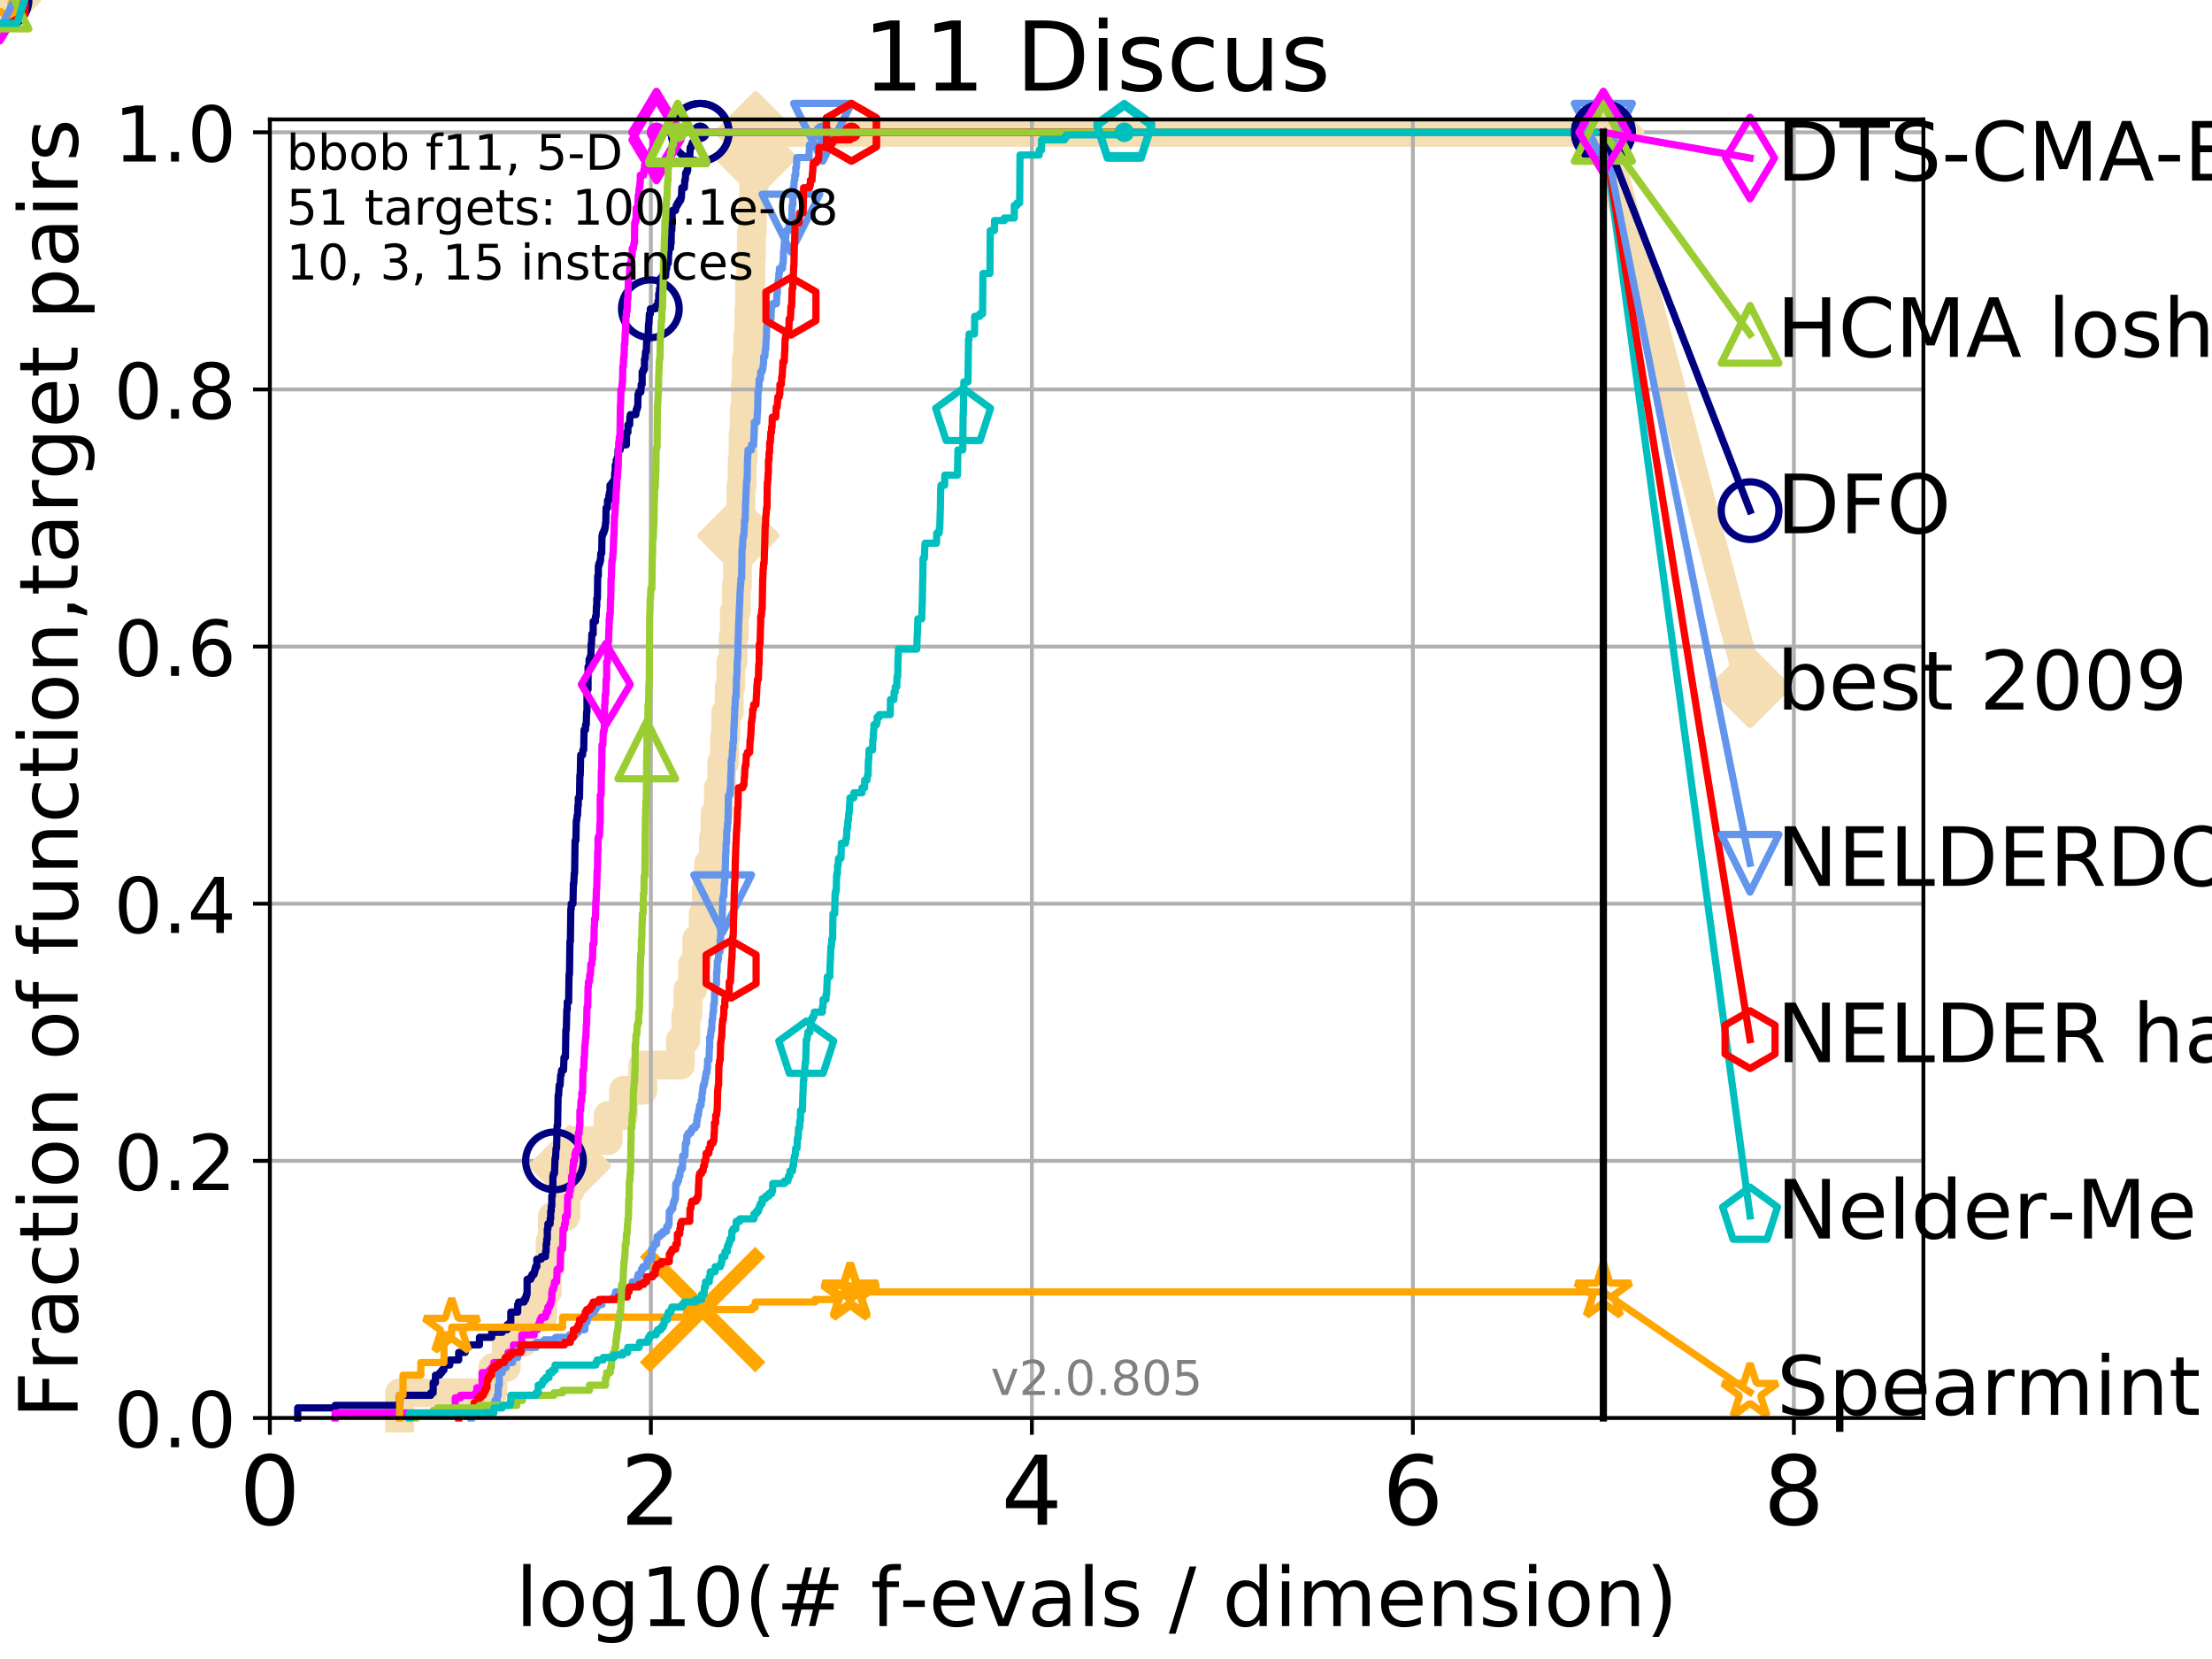<?xml version="1.0" encoding="utf-8" standalone="no"?>
<!DOCTYPE svg PUBLIC "-//W3C//DTD SVG 1.1//EN"
  "http://www.w3.org/Graphics/SVG/1.1/DTD/svg11.dtd">
<!-- Created with matplotlib (http://matplotlib.org/) -->
<svg height="345pt" version="1.1" viewBox="0 0 460 345" width="460pt" xmlns="http://www.w3.org/2000/svg" xmlns:xlink="http://www.w3.org/1999/xlink">
 <defs>
  <style type="text/css">
*{stroke-linecap:butt;stroke-linejoin:round;}
  </style>
 </defs>
 <g id="figure_1">
  <g id="patch_1">
   <path d="M 0 345.6 
L 460.8 345.6 
L 460.8 0 
L 0 0 
z
" style="fill:#ffffff;"/>
  </g>
  <g id="axes_1">
   <g id="patch_2">
    <path d="M 56.12 294.88 
L 399.984 294.88 
L 399.984 24.84 
L 56.12 24.84 
z
" style="fill:#ffffff;"/>
   </g>
   <g id="line2d_1">
    <path d="M 83.108 294.88 
L 83.108 289.638 
L 102.481 289.638 
L 102.481 284.395 
L 105.265 284.395 
L 105.265 279.153 
L 108.825 279.153 
L 108.825 273.91 
L 112.824 273.91 
L 112.824 268.668 
L 113.815 268.668 
L 113.815 263.425 
L 114.406 263.425 
L 114.406 258.183 
L 114.865 258.183 
L 114.865 252.94 
L 117.678 252.94 
L 117.678 247.698 
L 118.522 247.698 
L 118.522 242.455 
L 119.758 242.455 
L 119.758 237.213 
L 126.448 237.213 
L 126.448 231.97 
L 129.652 231.97 
L 129.652 226.728 
L 133.691 226.728 
L 133.691 221.485 
L 141.505 221.485 
L 141.505 216.243 
L 142.623 216.243 
L 142.623 211 
L 143.068 211 
L 143.068 205.758 
L 144.03 205.758 
L 144.03 200.515 
L 144.92 200.515 
L 144.92 195.273 
L 146.231 195.273 
L 146.231 190.03 
L 146.877 190.03 
L 146.877 184.788 
L 147.363 184.788 
L 147.363 179.546 
L 148.36 179.546 
L 148.36 174.303 
L 148.712 174.303 
L 148.712 169.061 
L 149.395 169.061 
L 149.395 163.818 
L 150.081 163.818 
L 150.081 158.576 
L 150.67 158.576 
L 150.67 153.333 
L 150.922 153.333 
L 150.922 148.091 
L 151.658 148.091 
L 151.658 142.848 
L 151.988 142.848 
L 151.988 137.606 
L 152.466 137.606 
L 152.466 132.363 
L 152.706 132.363 
L 152.706 127.121 
L 153.127 127.121 
L 153.127 121.878 
L 153.358 121.878 
L 153.358 116.636 
L 153.55 116.636 
L 153.55 111.393 
L 153.87 111.393 
L 153.87 106.151 
L 154.08 106.151 
L 154.08 100.908 
L 154.333 100.908 
L 154.333 95.666 
L 154.526 95.666 
L 154.526 90.423 
L 154.75 90.423 
L 154.75 85.181 
L 154.994 85.181 
L 154.994 79.938 
L 155.19 79.938 
L 155.19 74.696 
L 155.524 74.696 
L 155.524 69.453 
L 155.746 69.453 
L 155.746 64.211 
L 155.882 64.211 
L 155.882 58.969 
L 156.131 58.969 
L 156.131 53.726 
L 156.254 53.726 
L 156.254 48.484 
L 156.447 48.484 
L 156.447 43.241 
L 156.747 43.241 
L 156.747 37.999 
L 157.023 37.999 
L 157.023 32.756 
L 157.159 32.756 
L 157.159 27.514 
L 333.43 27.514 
" style="fill:none;stroke:#f5deb3;stroke-linecap:square;stroke-width:6;"/>
   </g>
   <g id="line2d_2">
    <path d="M 0 0 
" style="fill:none;stroke:#f5deb3;stroke-linecap:square;stroke-width:6;"/>
    <defs>
     <path d="M -0 7.778 
L 7.778 0 
L 0 -7.778 
L -7.778 -0 
z
" id="md01e1e24c7" style="stroke:#f5deb3;stroke-linejoin:miter;stroke-width:1.5;"/>
    </defs>
    <g>
     <use style="fill:#f5deb3;stroke:#f5deb3;stroke-linejoin:miter;stroke-width:1.5;" x="0" xlink:href="#md01e1e24c7" y="0"/>
    </g>
   </g>
   <g id="line2d_3">
    <path d="M 333.43 27.514 
L 363.934 142.863 
" style="fill:none;stroke:#f5deb3;stroke-linecap:square;stroke-width:6;"/>
    <g>
     <use style="fill:#f5deb3;stroke:#f5deb3;stroke-linejoin:miter;stroke-width:1.5;" x="333.43" xlink:href="#md01e1e24c7" y="27.514"/>
     <use style="fill:#f5deb3;stroke:#f5deb3;stroke-linejoin:miter;stroke-width:1.5;" x="363.934" xlink:href="#md01e1e24c7" y="142.863"/>
    </g>
   </g>
   <g id="matplotlib.axis_1">
    <g id="xtick_1">
     <g id="line2d_4">
      <path clip-path="url(#p719593d36c)" d="M 56.12 294.88 
L 56.12 24.84 
" style="fill:none;stroke:#b0b0b0;stroke-linecap:square;stroke-width:0.8;"/>
     </g>
     <g id="line2d_5">
      <defs>
       <path d="M 0 0 
L 0 3.5 
" id="m938e68890c" style="stroke:#000000;stroke-width:0.8;"/>
      </defs>
      <g>
       <use style="stroke:#000000;stroke-width:0.8;" x="56.12" xlink:href="#m938e68890c" y="294.88"/>
      </g>
     </g>
     <g id="text_1">
      <!-- 0 -->
      <defs>
       <path d="M 31.781 66.406 
Q 24.172 66.406 20.328 58.906 
Q 16.5 51.422 16.5 36.375 
Q 16.5 21.391 20.328 13.891 
Q 24.172 6.391 31.781 6.391 
Q 39.453 6.391 43.281 13.891 
Q 47.125 21.391 47.125 36.375 
Q 47.125 51.422 43.281 58.906 
Q 39.453 66.406 31.781 66.406 
z
M 31.781 74.219 
Q 44.047 74.219 50.516 64.516 
Q 56.984 54.828 56.984 36.375 
Q 56.984 17.969 50.516 8.266 
Q 44.047 -1.422 31.781 -1.422 
Q 19.531 -1.422 13.062 8.266 
Q 6.594 17.969 6.594 36.375 
Q 6.594 54.828 13.062 64.516 
Q 19.531 74.219 31.781 74.219 
z
" id="DejaVuSans-30"/>
      </defs>
      <g transform="translate(49.758 317.077)scale(0.2 -0.2)">
       <use xlink:href="#DejaVuSans-30"/>
      </g>
     </g>
    </g>
    <g id="xtick_2">
     <g id="line2d_6">
      <path clip-path="url(#p719593d36c)" d="M 135.351 294.88 
L 135.351 24.84 
" style="fill:none;stroke:#b0b0b0;stroke-linecap:square;stroke-width:0.8;"/>
     </g>
     <g id="line2d_7">
      <g>
       <use style="stroke:#000000;stroke-width:0.8;" x="135.351" xlink:href="#m938e68890c" y="294.88"/>
      </g>
     </g>
     <g id="text_2">
      <!-- 2 -->
      <defs>
       <path d="M 19.188 8.297 
L 53.609 8.297 
L 53.609 0 
L 7.328 0 
L 7.328 8.297 
Q 12.938 14.109 22.625 23.891 
Q 32.328 33.688 34.812 36.531 
Q 39.547 41.844 41.422 45.531 
Q 43.312 49.219 43.312 52.781 
Q 43.312 58.594 39.234 62.25 
Q 35.156 65.922 28.609 65.922 
Q 23.969 65.922 18.812 64.312 
Q 13.672 62.703 7.812 59.422 
L 7.812 69.391 
Q 13.766 71.781 18.938 73 
Q 24.125 74.219 28.422 74.219 
Q 39.75 74.219 46.484 68.547 
Q 53.219 62.891 53.219 53.422 
Q 53.219 48.922 51.531 44.891 
Q 49.859 40.875 45.406 35.406 
Q 44.188 33.984 37.641 27.219 
Q 31.109 20.453 19.188 8.297 
z
" id="DejaVuSans-32"/>
      </defs>
      <g transform="translate(128.989 317.077)scale(0.2 -0.2)">
       <use xlink:href="#DejaVuSans-32"/>
      </g>
     </g>
    </g>
    <g id="xtick_3">
     <g id="line2d_8">
      <path clip-path="url(#p719593d36c)" d="M 214.583 294.88 
L 214.583 24.84 
" style="fill:none;stroke:#b0b0b0;stroke-linecap:square;stroke-width:0.8;"/>
     </g>
     <g id="line2d_9">
      <g>
       <use style="stroke:#000000;stroke-width:0.8;" x="214.583" xlink:href="#m938e68890c" y="294.88"/>
      </g>
     </g>
     <g id="text_3">
      <!-- 4 -->
      <defs>
       <path d="M 37.797 64.312 
L 12.891 25.391 
L 37.797 25.391 
z
M 35.203 72.906 
L 47.609 72.906 
L 47.609 25.391 
L 58.016 25.391 
L 58.016 17.188 
L 47.609 17.188 
L 47.609 0 
L 37.797 0 
L 37.797 17.188 
L 4.891 17.188 
L 4.891 26.703 
z
" id="DejaVuSans-34"/>
      </defs>
      <g transform="translate(208.22 317.077)scale(0.2 -0.2)">
       <use xlink:href="#DejaVuSans-34"/>
      </g>
     </g>
    </g>
    <g id="xtick_4">
     <g id="line2d_10">
      <path clip-path="url(#p719593d36c)" d="M 293.814 294.88 
L 293.814 24.84 
" style="fill:none;stroke:#b0b0b0;stroke-linecap:square;stroke-width:0.8;"/>
     </g>
     <g id="line2d_11">
      <g>
       <use style="stroke:#000000;stroke-width:0.8;" x="293.814" xlink:href="#m938e68890c" y="294.88"/>
      </g>
     </g>
     <g id="text_4">
      <!-- 6 -->
      <defs>
       <path d="M 33.016 40.375 
Q 26.375 40.375 22.484 35.828 
Q 18.609 31.297 18.609 23.391 
Q 18.609 15.531 22.484 10.953 
Q 26.375 6.391 33.016 6.391 
Q 39.656 6.391 43.531 10.953 
Q 47.406 15.531 47.406 23.391 
Q 47.406 31.297 43.531 35.828 
Q 39.656 40.375 33.016 40.375 
z
M 52.594 71.297 
L 52.594 62.312 
Q 48.875 64.062 45.094 64.984 
Q 41.312 65.922 37.594 65.922 
Q 27.828 65.922 22.672 59.328 
Q 17.531 52.734 16.797 39.406 
Q 19.672 43.656 24.016 45.922 
Q 28.375 48.188 33.594 48.188 
Q 44.578 48.188 50.953 41.516 
Q 57.328 34.859 57.328 23.391 
Q 57.328 12.156 50.688 5.359 
Q 44.047 -1.422 33.016 -1.422 
Q 20.359 -1.422 13.672 8.266 
Q 6.984 17.969 6.984 36.375 
Q 6.984 53.656 15.188 63.938 
Q 23.391 74.219 37.203 74.219 
Q 40.922 74.219 44.703 73.484 
Q 48.484 72.75 52.594 71.297 
z
" id="DejaVuSans-36"/>
      </defs>
      <g transform="translate(287.452 317.077)scale(0.2 -0.2)">
       <use xlink:href="#DejaVuSans-36"/>
      </g>
     </g>
    </g>
    <g id="xtick_5">
     <g id="line2d_12">
      <path clip-path="url(#p719593d36c)" d="M 373.045 294.88 
L 373.045 24.84 
" style="fill:none;stroke:#b0b0b0;stroke-linecap:square;stroke-width:0.8;"/>
     </g>
     <g id="line2d_13">
      <g>
       <use style="stroke:#000000;stroke-width:0.8;" x="373.045" xlink:href="#m938e68890c" y="294.88"/>
      </g>
     </g>
     <g id="text_5">
      <!-- 8 -->
      <defs>
       <path d="M 31.781 34.625 
Q 24.75 34.625 20.719 30.859 
Q 16.703 27.094 16.703 20.516 
Q 16.703 13.922 20.719 10.156 
Q 24.75 6.391 31.781 6.391 
Q 38.812 6.391 42.859 10.172 
Q 46.922 13.969 46.922 20.516 
Q 46.922 27.094 42.891 30.859 
Q 38.875 34.625 31.781 34.625 
z
M 21.922 38.812 
Q 15.578 40.375 12.031 44.719 
Q 8.5 49.078 8.5 55.328 
Q 8.5 64.062 14.719 69.141 
Q 20.953 74.219 31.781 74.219 
Q 42.672 74.219 48.875 69.141 
Q 55.078 64.062 55.078 55.328 
Q 55.078 49.078 51.531 44.719 
Q 48 40.375 41.703 38.812 
Q 48.828 37.156 52.797 32.312 
Q 56.781 27.484 56.781 20.516 
Q 56.781 9.906 50.312 4.234 
Q 43.844 -1.422 31.781 -1.422 
Q 19.734 -1.422 13.25 4.234 
Q 6.781 9.906 6.781 20.516 
Q 6.781 27.484 10.781 32.312 
Q 14.797 37.156 21.922 38.812 
z
M 18.312 54.391 
Q 18.312 48.734 21.844 45.562 
Q 25.391 42.391 31.781 42.391 
Q 38.141 42.391 41.719 45.562 
Q 45.312 48.734 45.312 54.391 
Q 45.312 60.062 41.719 63.234 
Q 38.141 66.406 31.781 66.406 
Q 25.391 66.406 21.844 63.234 
Q 18.312 60.062 18.312 54.391 
z
" id="DejaVuSans-38"/>
      </defs>
      <g transform="translate(366.683 317.077)scale(0.2 -0.2)">
       <use xlink:href="#DejaVuSans-38"/>
      </g>
     </g>
    </g>
    <g id="text_6">
     <!-- log10(# f-evals / dimension) -->
     <defs>
      <path d="M 9.422 75.984 
L 18.406 75.984 
L 18.406 0 
L 9.422 0 
z
" id="DejaVuSans-6c"/>
      <path d="M 30.609 48.391 
Q 23.391 48.391 19.188 42.75 
Q 14.984 37.109 14.984 27.297 
Q 14.984 17.484 19.156 11.844 
Q 23.344 6.203 30.609 6.203 
Q 37.797 6.203 41.984 11.859 
Q 46.188 17.531 46.188 27.297 
Q 46.188 37.016 41.984 42.703 
Q 37.797 48.391 30.609 48.391 
z
M 30.609 56 
Q 42.328 56 49.016 48.375 
Q 55.719 40.766 55.719 27.297 
Q 55.719 13.875 49.016 6.219 
Q 42.328 -1.422 30.609 -1.422 
Q 18.844 -1.422 12.172 6.219 
Q 5.516 13.875 5.516 27.297 
Q 5.516 40.766 12.172 48.375 
Q 18.844 56 30.609 56 
z
" id="DejaVuSans-6f"/>
      <path d="M 45.406 27.984 
Q 45.406 37.75 41.375 43.109 
Q 37.359 48.484 30.078 48.484 
Q 22.859 48.484 18.828 43.109 
Q 14.797 37.75 14.797 27.984 
Q 14.797 18.266 18.828 12.891 
Q 22.859 7.516 30.078 7.516 
Q 37.359 7.516 41.375 12.891 
Q 45.406 18.266 45.406 27.984 
z
M 54.391 6.781 
Q 54.391 -7.172 48.188 -13.984 
Q 42 -20.797 29.203 -20.797 
Q 24.469 -20.797 20.266 -20.094 
Q 16.062 -19.391 12.109 -17.922 
L 12.109 -9.188 
Q 16.062 -11.328 19.922 -12.344 
Q 23.781 -13.375 27.781 -13.375 
Q 36.625 -13.375 41.016 -8.766 
Q 45.406 -4.156 45.406 5.172 
L 45.406 9.625 
Q 42.625 4.781 38.281 2.391 
Q 33.938 0 27.875 0 
Q 17.828 0 11.672 7.656 
Q 5.516 15.328 5.516 27.984 
Q 5.516 40.672 11.672 48.328 
Q 17.828 56 27.875 56 
Q 33.938 56 38.281 53.609 
Q 42.625 51.219 45.406 46.391 
L 45.406 54.688 
L 54.391 54.688 
z
" id="DejaVuSans-67"/>
      <path d="M 12.406 8.297 
L 28.516 8.297 
L 28.516 63.922 
L 10.984 60.406 
L 10.984 69.391 
L 28.422 72.906 
L 38.281 72.906 
L 38.281 8.297 
L 54.391 8.297 
L 54.391 0 
L 12.406 0 
z
" id="DejaVuSans-31"/>
      <path d="M 31 75.875 
Q 24.469 64.656 21.281 53.656 
Q 18.109 42.672 18.109 31.391 
Q 18.109 20.125 21.312 9.062 
Q 24.516 -2 31 -13.188 
L 23.188 -13.188 
Q 15.875 -1.703 12.234 9.375 
Q 8.594 20.453 8.594 31.391 
Q 8.594 42.281 12.203 53.312 
Q 15.828 64.359 23.188 75.875 
z
" id="DejaVuSans-28"/>
      <path d="M 51.125 44 
L 36.922 44 
L 32.812 27.688 
L 47.125 27.688 
z
M 43.797 71.781 
L 38.719 51.516 
L 52.984 51.516 
L 58.109 71.781 
L 65.922 71.781 
L 60.891 51.516 
L 76.125 51.516 
L 76.125 44 
L 58.984 44 
L 54.984 27.688 
L 70.516 27.688 
L 70.516 20.219 
L 53.078 20.219 
L 48 0 
L 40.188 0 
L 45.219 20.219 
L 30.906 20.219 
L 25.875 0 
L 18.016 0 
L 23.094 20.219 
L 7.719 20.219 
L 7.719 27.688 
L 24.906 27.688 
L 29 44 
L 13.281 44 
L 13.281 51.516 
L 30.906 51.516 
L 35.891 71.781 
z
" id="DejaVuSans-23"/>
      <path id="DejaVuSans-20"/>
      <path d="M 37.109 75.984 
L 37.109 68.5 
L 28.516 68.5 
Q 23.688 68.5 21.797 66.547 
Q 19.922 64.594 19.922 59.516 
L 19.922 54.688 
L 34.719 54.688 
L 34.719 47.703 
L 19.922 47.703 
L 19.922 0 
L 10.891 0 
L 10.891 47.703 
L 2.297 47.703 
L 2.297 54.688 
L 10.891 54.688 
L 10.891 58.5 
Q 10.891 67.625 15.141 71.797 
Q 19.391 75.984 28.609 75.984 
z
" id="DejaVuSans-66"/>
      <path d="M 4.891 31.391 
L 31.203 31.391 
L 31.203 23.391 
L 4.891 23.391 
z
" id="DejaVuSans-2d"/>
      <path d="M 56.203 29.594 
L 56.203 25.203 
L 14.891 25.203 
Q 15.484 15.922 20.484 11.062 
Q 25.484 6.203 34.422 6.203 
Q 39.594 6.203 44.453 7.469 
Q 49.312 8.734 54.109 11.281 
L 54.109 2.781 
Q 49.266 0.734 44.188 -0.344 
Q 39.109 -1.422 33.891 -1.422 
Q 20.797 -1.422 13.156 6.188 
Q 5.516 13.812 5.516 26.812 
Q 5.516 40.234 12.766 48.109 
Q 20.016 56 32.328 56 
Q 43.359 56 49.781 48.891 
Q 56.203 41.797 56.203 29.594 
z
M 47.219 32.234 
Q 47.125 39.594 43.094 43.984 
Q 39.062 48.391 32.422 48.391 
Q 24.906 48.391 20.391 44.141 
Q 15.875 39.891 15.188 32.172 
z
" id="DejaVuSans-65"/>
      <path d="M 2.984 54.688 
L 12.5 54.688 
L 29.594 8.797 
L 46.688 54.688 
L 56.203 54.688 
L 35.688 0 
L 23.484 0 
z
" id="DejaVuSans-76"/>
      <path d="M 34.281 27.484 
Q 23.391 27.484 19.188 25 
Q 14.984 22.516 14.984 16.5 
Q 14.984 11.719 18.141 8.906 
Q 21.297 6.109 26.703 6.109 
Q 34.188 6.109 38.703 11.406 
Q 43.219 16.703 43.219 25.484 
L 43.219 27.484 
z
M 52.203 31.203 
L 52.203 0 
L 43.219 0 
L 43.219 8.297 
Q 40.141 3.328 35.547 0.953 
Q 30.953 -1.422 24.312 -1.422 
Q 15.922 -1.422 10.953 3.297 
Q 6 8.016 6 15.922 
Q 6 25.141 12.172 29.828 
Q 18.359 34.516 30.609 34.516 
L 43.219 34.516 
L 43.219 35.406 
Q 43.219 41.609 39.141 45 
Q 35.062 48.391 27.688 48.391 
Q 23 48.391 18.547 47.266 
Q 14.109 46.141 10.016 43.891 
L 10.016 52.203 
Q 14.938 54.109 19.578 55.047 
Q 24.219 56 28.609 56 
Q 40.484 56 46.344 49.844 
Q 52.203 43.703 52.203 31.203 
z
" id="DejaVuSans-61"/>
      <path d="M 44.281 53.078 
L 44.281 44.578 
Q 40.484 46.531 36.375 47.5 
Q 32.281 48.484 27.875 48.484 
Q 21.188 48.484 17.844 46.438 
Q 14.5 44.391 14.5 40.281 
Q 14.5 37.156 16.891 35.375 
Q 19.281 33.594 26.516 31.984 
L 29.594 31.297 
Q 39.156 29.25 43.188 25.516 
Q 47.219 21.781 47.219 15.094 
Q 47.219 7.469 41.188 3.016 
Q 35.156 -1.422 24.609 -1.422 
Q 20.219 -1.422 15.453 -0.562 
Q 10.688 0.297 5.422 2 
L 5.422 11.281 
Q 10.406 8.688 15.234 7.391 
Q 20.062 6.109 24.812 6.109 
Q 31.156 6.109 34.562 8.281 
Q 37.984 10.453 37.984 14.406 
Q 37.984 18.062 35.516 20.016 
Q 33.062 21.969 24.703 23.781 
L 21.578 24.516 
Q 13.234 26.266 9.516 29.906 
Q 5.812 33.547 5.812 39.891 
Q 5.812 47.609 11.281 51.797 
Q 16.75 56 26.812 56 
Q 31.781 56 36.172 55.266 
Q 40.578 54.547 44.281 53.078 
z
" id="DejaVuSans-73"/>
      <path d="M 25.391 72.906 
L 33.688 72.906 
L 8.297 -9.281 
L 0 -9.281 
z
" id="DejaVuSans-2f"/>
      <path d="M 45.406 46.391 
L 45.406 75.984 
L 54.391 75.984 
L 54.391 0 
L 45.406 0 
L 45.406 8.203 
Q 42.578 3.328 38.25 0.953 
Q 33.938 -1.422 27.875 -1.422 
Q 17.969 -1.422 11.734 6.484 
Q 5.516 14.406 5.516 27.297 
Q 5.516 40.188 11.734 48.094 
Q 17.969 56 27.875 56 
Q 33.938 56 38.25 53.625 
Q 42.578 51.266 45.406 46.391 
z
M 14.797 27.297 
Q 14.797 17.391 18.875 11.75 
Q 22.953 6.109 30.078 6.109 
Q 37.203 6.109 41.297 11.75 
Q 45.406 17.391 45.406 27.297 
Q 45.406 37.203 41.297 42.844 
Q 37.203 48.484 30.078 48.484 
Q 22.953 48.484 18.875 42.844 
Q 14.797 37.203 14.797 27.297 
z
" id="DejaVuSans-64"/>
      <path d="M 9.422 54.688 
L 18.406 54.688 
L 18.406 0 
L 9.422 0 
z
M 9.422 75.984 
L 18.406 75.984 
L 18.406 64.594 
L 9.422 64.594 
z
" id="DejaVuSans-69"/>
      <path d="M 52 44.188 
Q 55.375 50.25 60.062 53.125 
Q 64.75 56 71.094 56 
Q 79.641 56 84.281 50.016 
Q 88.922 44.047 88.922 33.016 
L 88.922 0 
L 79.891 0 
L 79.891 32.719 
Q 79.891 40.578 77.094 44.375 
Q 74.312 48.188 68.609 48.188 
Q 61.625 48.188 57.562 43.547 
Q 53.516 38.922 53.516 30.906 
L 53.516 0 
L 44.484 0 
L 44.484 32.719 
Q 44.484 40.625 41.703 44.406 
Q 38.922 48.188 33.109 48.188 
Q 26.219 48.188 22.156 43.531 
Q 18.109 38.875 18.109 30.906 
L 18.109 0 
L 9.078 0 
L 9.078 54.688 
L 18.109 54.688 
L 18.109 46.188 
Q 21.188 51.219 25.484 53.609 
Q 29.781 56 35.688 56 
Q 41.656 56 45.828 52.969 
Q 50 49.953 52 44.188 
z
" id="DejaVuSans-6d"/>
      <path d="M 54.891 33.016 
L 54.891 0 
L 45.906 0 
L 45.906 32.719 
Q 45.906 40.484 42.875 44.328 
Q 39.844 48.188 33.797 48.188 
Q 26.516 48.188 22.312 43.547 
Q 18.109 38.922 18.109 30.906 
L 18.109 0 
L 9.078 0 
L 9.078 54.688 
L 18.109 54.688 
L 18.109 46.188 
Q 21.344 51.125 25.703 53.562 
Q 30.078 56 35.797 56 
Q 45.219 56 50.047 50.172 
Q 54.891 44.344 54.891 33.016 
z
" id="DejaVuSans-6e"/>
      <path d="M 8.016 75.875 
L 15.828 75.875 
Q 23.141 64.359 26.781 53.312 
Q 30.422 42.281 30.422 31.391 
Q 30.422 20.453 26.781 9.375 
Q 23.141 -1.703 15.828 -13.188 
L 8.016 -13.188 
Q 14.5 -2 17.703 9.062 
Q 20.906 20.125 20.906 31.391 
Q 20.906 42.672 17.703 53.656 
Q 14.5 64.656 8.016 75.875 
z
" id="DejaVuSans-29"/>
     </defs>
     <g transform="translate(107.211 338.154)scale(0.17 -0.17)">
      <use xlink:href="#DejaVuSans-6c"/>
      <use x="27.783" xlink:href="#DejaVuSans-6f"/>
      <use x="88.965" xlink:href="#DejaVuSans-67"/>
      <use x="152.441" xlink:href="#DejaVuSans-31"/>
      <use x="216.064" xlink:href="#DejaVuSans-30"/>
      <use x="279.688" xlink:href="#DejaVuSans-28"/>
      <use x="318.701" xlink:href="#DejaVuSans-23"/>
      <use x="402.49" xlink:href="#DejaVuSans-20"/>
      <use x="434.277" xlink:href="#DejaVuSans-66"/>
      <use x="469.404" xlink:href="#DejaVuSans-2d"/>
      <use x="505.488" xlink:href="#DejaVuSans-65"/>
      <use x="567.012" xlink:href="#DejaVuSans-76"/>
      <use x="626.191" xlink:href="#DejaVuSans-61"/>
      <use x="687.471" xlink:href="#DejaVuSans-6c"/>
      <use x="715.254" xlink:href="#DejaVuSans-73"/>
      <use x="767.354" xlink:href="#DejaVuSans-20"/>
      <use x="799.141" xlink:href="#DejaVuSans-2f"/>
      <use x="832.832" xlink:href="#DejaVuSans-20"/>
      <use x="864.619" xlink:href="#DejaVuSans-64"/>
      <use x="928.096" xlink:href="#DejaVuSans-69"/>
      <use x="955.879" xlink:href="#DejaVuSans-6d"/>
      <use x="1053.291" xlink:href="#DejaVuSans-65"/>
      <use x="1114.814" xlink:href="#DejaVuSans-6e"/>
      <use x="1178.193" xlink:href="#DejaVuSans-73"/>
      <use x="1230.293" xlink:href="#DejaVuSans-69"/>
      <use x="1258.076" xlink:href="#DejaVuSans-6f"/>
      <use x="1319.258" xlink:href="#DejaVuSans-6e"/>
      <use x="1382.637" xlink:href="#DejaVuSans-29"/>
     </g>
    </g>
   </g>
   <g id="matplotlib.axis_2">
    <g id="ytick_1">
     <g id="line2d_14">
      <path clip-path="url(#p719593d36c)" d="M 56.12 294.88 
L 399.984 294.88 
" style="fill:none;stroke:#b0b0b0;stroke-linecap:square;stroke-width:0.8;"/>
     </g>
     <g id="line2d_15">
      <defs>
       <path d="M 0 0 
L -3.5 0 
" id="m8966a6a1de" style="stroke:#000000;stroke-width:0.8;"/>
      </defs>
      <g>
       <use style="stroke:#000000;stroke-width:0.8;" x="56.12" xlink:href="#m8966a6a1de" y="294.88"/>
      </g>
     </g>
     <g id="text_7">
      <!-- 0.0 -->
      <defs>
       <path d="M 10.688 12.406 
L 21 12.406 
L 21 0 
L 10.688 0 
z
" id="DejaVuSans-2e"/>
      </defs>
      <g transform="translate(23.675 300.959)scale(0.16 -0.16)">
       <use xlink:href="#DejaVuSans-30"/>
       <use x="63.623" xlink:href="#DejaVuSans-2e"/>
       <use x="95.41" xlink:href="#DejaVuSans-30"/>
      </g>
     </g>
    </g>
    <g id="ytick_2">
     <g id="line2d_16">
      <path clip-path="url(#p719593d36c)" d="M 56.12 241.407 
L 399.984 241.407 
" style="fill:none;stroke:#b0b0b0;stroke-linecap:square;stroke-width:0.8;"/>
     </g>
     <g id="line2d_17">
      <g>
       <use style="stroke:#000000;stroke-width:0.8;" x="56.12" xlink:href="#m8966a6a1de" y="241.407"/>
      </g>
     </g>
     <g id="text_8">
      <!-- 0.2 -->
      <g transform="translate(23.675 247.485)scale(0.16 -0.16)">
       <use xlink:href="#DejaVuSans-30"/>
       <use x="63.623" xlink:href="#DejaVuSans-2e"/>
       <use x="95.41" xlink:href="#DejaVuSans-32"/>
      </g>
     </g>
    </g>
    <g id="ytick_3">
     <g id="line2d_18">
      <path clip-path="url(#p719593d36c)" d="M 56.12 187.933 
L 399.984 187.933 
" style="fill:none;stroke:#b0b0b0;stroke-linecap:square;stroke-width:0.8;"/>
     </g>
     <g id="line2d_19">
      <g>
       <use style="stroke:#000000;stroke-width:0.8;" x="56.12" xlink:href="#m8966a6a1de" y="187.933"/>
      </g>
     </g>
     <g id="text_9">
      <!-- 0.4 -->
      <g transform="translate(23.675 194.012)scale(0.16 -0.16)">
       <use xlink:href="#DejaVuSans-30"/>
       <use x="63.623" xlink:href="#DejaVuSans-2e"/>
       <use x="95.41" xlink:href="#DejaVuSans-34"/>
      </g>
     </g>
    </g>
    <g id="ytick_4">
     <g id="line2d_20">
      <path clip-path="url(#p719593d36c)" d="M 56.12 134.46 
L 399.984 134.46 
" style="fill:none;stroke:#b0b0b0;stroke-linecap:square;stroke-width:0.8;"/>
     </g>
     <g id="line2d_21">
      <g>
       <use style="stroke:#000000;stroke-width:0.8;" x="56.12" xlink:href="#m8966a6a1de" y="134.46"/>
      </g>
     </g>
     <g id="text_10">
      <!-- 0.6 -->
      <g transform="translate(23.675 140.539)scale(0.16 -0.16)">
       <use xlink:href="#DejaVuSans-30"/>
       <use x="63.623" xlink:href="#DejaVuSans-2e"/>
       <use x="95.41" xlink:href="#DejaVuSans-36"/>
      </g>
     </g>
    </g>
    <g id="ytick_5">
     <g id="line2d_22">
      <path clip-path="url(#p719593d36c)" d="M 56.12 80.987 
L 399.984 80.987 
" style="fill:none;stroke:#b0b0b0;stroke-linecap:square;stroke-width:0.8;"/>
     </g>
     <g id="line2d_23">
      <g>
       <use style="stroke:#000000;stroke-width:0.8;" x="56.12" xlink:href="#m8966a6a1de" y="80.987"/>
      </g>
     </g>
     <g id="text_11">
      <!-- 0.8 -->
      <g transform="translate(23.675 87.066)scale(0.16 -0.16)">
       <use xlink:href="#DejaVuSans-30"/>
       <use x="63.623" xlink:href="#DejaVuSans-2e"/>
       <use x="95.41" xlink:href="#DejaVuSans-38"/>
      </g>
     </g>
    </g>
    <g id="ytick_6">
     <g id="line2d_24">
      <path clip-path="url(#p719593d36c)" d="M 56.12 27.514 
L 399.984 27.514 
" style="fill:none;stroke:#b0b0b0;stroke-linecap:square;stroke-width:0.8;"/>
     </g>
     <g id="line2d_25">
      <g>
       <use style="stroke:#000000;stroke-width:0.8;" x="56.12" xlink:href="#m8966a6a1de" y="27.514"/>
      </g>
     </g>
     <g id="text_12">
      <!-- 1.0 -->
      <g transform="translate(23.675 33.592)scale(0.16 -0.16)">
       <use xlink:href="#DejaVuSans-31"/>
       <use x="63.623" xlink:href="#DejaVuSans-2e"/>
       <use x="95.41" xlink:href="#DejaVuSans-30"/>
      </g>
     </g>
    </g>
    <g id="text_13">
     <!-- Fraction of function,target pairs -->
     <defs>
      <path d="M 9.812 72.906 
L 51.703 72.906 
L 51.703 64.594 
L 19.672 64.594 
L 19.672 43.109 
L 48.578 43.109 
L 48.578 34.812 
L 19.672 34.812 
L 19.672 0 
L 9.812 0 
z
" id="DejaVuSans-46"/>
      <path d="M 41.109 46.297 
Q 39.594 47.172 37.812 47.578 
Q 36.031 48 33.891 48 
Q 26.266 48 22.188 43.047 
Q 18.109 38.094 18.109 28.812 
L 18.109 0 
L 9.078 0 
L 9.078 54.688 
L 18.109 54.688 
L 18.109 46.188 
Q 20.953 51.172 25.484 53.578 
Q 30.031 56 36.531 56 
Q 37.453 56 38.578 55.875 
Q 39.703 55.766 41.062 55.516 
z
" id="DejaVuSans-72"/>
      <path d="M 48.781 52.594 
L 48.781 44.188 
Q 44.969 46.297 41.141 47.344 
Q 37.312 48.391 33.406 48.391 
Q 24.656 48.391 19.812 42.844 
Q 14.984 37.312 14.984 27.297 
Q 14.984 17.281 19.812 11.734 
Q 24.656 6.203 33.406 6.203 
Q 37.312 6.203 41.141 7.25 
Q 44.969 8.297 48.781 10.406 
L 48.781 2.094 
Q 45.016 0.344 40.984 -0.531 
Q 36.969 -1.422 32.422 -1.422 
Q 20.062 -1.422 12.781 6.344 
Q 5.516 14.109 5.516 27.297 
Q 5.516 40.672 12.859 48.328 
Q 20.219 56 33.016 56 
Q 37.156 56 41.109 55.141 
Q 45.062 54.297 48.781 52.594 
z
" id="DejaVuSans-63"/>
      <path d="M 18.312 70.219 
L 18.312 54.688 
L 36.812 54.688 
L 36.812 47.703 
L 18.312 47.703 
L 18.312 18.016 
Q 18.312 11.328 20.141 9.422 
Q 21.969 7.516 27.594 7.516 
L 36.812 7.516 
L 36.812 0 
L 27.594 0 
Q 17.188 0 13.234 3.875 
Q 9.281 7.766 9.281 18.016 
L 9.281 47.703 
L 2.688 47.703 
L 2.688 54.688 
L 9.281 54.688 
L 9.281 70.219 
z
" id="DejaVuSans-74"/>
      <path d="M 8.5 21.578 
L 8.5 54.688 
L 17.484 54.688 
L 17.484 21.922 
Q 17.484 14.156 20.5 10.266 
Q 23.531 6.391 29.594 6.391 
Q 36.859 6.391 41.078 11.031 
Q 45.312 15.672 45.312 23.688 
L 45.312 54.688 
L 54.297 54.688 
L 54.297 0 
L 45.312 0 
L 45.312 8.406 
Q 42.047 3.422 37.719 1 
Q 33.406 -1.422 27.688 -1.422 
Q 18.266 -1.422 13.375 4.438 
Q 8.5 10.297 8.5 21.578 
z
M 31.109 56 
z
" id="DejaVuSans-75"/>
      <path d="M 11.719 12.406 
L 22.016 12.406 
L 22.016 4 
L 14.016 -11.625 
L 7.719 -11.625 
L 11.719 4 
z
" id="DejaVuSans-2c"/>
      <path d="M 18.109 8.203 
L 18.109 -20.797 
L 9.078 -20.797 
L 9.078 54.688 
L 18.109 54.688 
L 18.109 46.391 
Q 20.953 51.266 25.266 53.625 
Q 29.594 56 35.594 56 
Q 45.562 56 51.781 48.094 
Q 58.016 40.188 58.016 27.297 
Q 58.016 14.406 51.781 6.484 
Q 45.562 -1.422 35.594 -1.422 
Q 29.594 -1.422 25.266 0.953 
Q 20.953 3.328 18.109 8.203 
z
M 48.688 27.297 
Q 48.688 37.203 44.609 42.844 
Q 40.531 48.484 33.406 48.484 
Q 26.266 48.484 22.188 42.844 
Q 18.109 37.203 18.109 27.297 
Q 18.109 17.391 22.188 11.75 
Q 26.266 6.109 33.406 6.109 
Q 40.531 6.109 44.609 11.75 
Q 48.688 17.391 48.688 27.297 
z
" id="DejaVuSans-70"/>
     </defs>
     <g transform="translate(16.14 294.999)rotate(-90)scale(0.17 -0.17)">
      <use xlink:href="#DejaVuSans-46"/>
      <use x="57.41" xlink:href="#DejaVuSans-72"/>
      <use x="98.523" xlink:href="#DejaVuSans-61"/>
      <use x="159.803" xlink:href="#DejaVuSans-63"/>
      <use x="214.783" xlink:href="#DejaVuSans-74"/>
      <use x="253.992" xlink:href="#DejaVuSans-69"/>
      <use x="281.775" xlink:href="#DejaVuSans-6f"/>
      <use x="342.957" xlink:href="#DejaVuSans-6e"/>
      <use x="406.336" xlink:href="#DejaVuSans-20"/>
      <use x="438.123" xlink:href="#DejaVuSans-6f"/>
      <use x="499.305" xlink:href="#DejaVuSans-66"/>
      <use x="534.51" xlink:href="#DejaVuSans-20"/>
      <use x="566.297" xlink:href="#DejaVuSans-66"/>
      <use x="601.502" xlink:href="#DejaVuSans-75"/>
      <use x="664.881" xlink:href="#DejaVuSans-6e"/>
      <use x="728.26" xlink:href="#DejaVuSans-63"/>
      <use x="783.24" xlink:href="#DejaVuSans-74"/>
      <use x="822.449" xlink:href="#DejaVuSans-69"/>
      <use x="850.232" xlink:href="#DejaVuSans-6f"/>
      <use x="911.414" xlink:href="#DejaVuSans-6e"/>
      <use x="974.793" xlink:href="#DejaVuSans-2c"/>
      <use x="1006.58" xlink:href="#DejaVuSans-74"/>
      <use x="1045.789" xlink:href="#DejaVuSans-61"/>
      <use x="1107.068" xlink:href="#DejaVuSans-72"/>
      <use x="1148.166" xlink:href="#DejaVuSans-67"/>
      <use x="1211.643" xlink:href="#DejaVuSans-65"/>
      <use x="1273.166" xlink:href="#DejaVuSans-74"/>
      <use x="1312.375" xlink:href="#DejaVuSans-20"/>
      <use x="1344.162" xlink:href="#DejaVuSans-70"/>
      <use x="1407.639" xlink:href="#DejaVuSans-61"/>
      <use x="1468.918" xlink:href="#DejaVuSans-69"/>
      <use x="1496.701" xlink:href="#DejaVuSans-72"/>
      <use x="1537.814" xlink:href="#DejaVuSans-73"/>
     </g>
    </g>
   </g>
   <g id="line2d_26">
    <defs>
     <path d="M 0 1.5 
C 0.398 1.5 0.779 1.342 1.061 1.061 
C 1.342 0.779 1.5 0.398 1.5 0 
C 1.5 -0.398 1.342 -0.779 1.061 -1.061 
C 0.779 -1.342 0.398 -1.5 0 -1.5 
C -0.398 -1.5 -0.779 -1.342 -1.061 -1.061 
C -1.342 -0.779 -1.5 -0.398 -1.5 0 
C -1.5 0.398 -1.342 0.779 -1.061 1.061 
C -0.779 1.342 -0.398 1.5 0 1.5 
z
" id="ma89c45ca74" style="stroke:#f5deb3;"/>
    </defs>
    <g>
     <use style="fill:#f5deb3;stroke:#f5deb3;" x="157.159" xlink:href="#ma89c45ca74" y="27.514"/>
     <use style="fill:#f5deb3;stroke:#f5deb3;" x="157.159" xlink:href="#ma89c45ca74" y="27.514"/>
    </g>
   </g>
   <g id="line2d_27">
    <g>
     <use style="fill:#f5deb3;stroke:#f5deb3;stroke-linejoin:miter;stroke-width:1.5;" x="118.522" xlink:href="#md01e1e24c7" y="242.455"/>
     <use style="fill:#f5deb3;stroke:#f5deb3;stroke-linejoin:miter;stroke-width:1.5;" x="153.55" xlink:href="#md01e1e24c7" y="111.393"/>
     <use style="fill:#f5deb3;stroke:#f5deb3;stroke-linejoin:miter;stroke-width:1.5;" x="157.159" xlink:href="#md01e1e24c7" y="32.756"/>
     <use style="fill:#f5deb3;stroke:#f5deb3;stroke-linejoin:miter;stroke-width:1.5;" x="157.159" xlink:href="#md01e1e24c7" y="27.514"/>
     <use style="fill:#f5deb3;stroke:#f5deb3;stroke-linejoin:miter;stroke-width:1.5;" x="333.43" xlink:href="#md01e1e24c7" y="27.514"/>
    </g>
   </g>
   <g id="line2d_28">
    <defs>
     <path d="M 0 1.5 
C 0.398 1.5 0.779 1.342 1.061 1.061 
C 1.342 0.779 1.5 0.398 1.5 0 
C 1.5 -0.398 1.342 -0.779 1.061 -1.061 
C 0.779 -1.342 0.398 -1.5 0 -1.5 
C -0.398 -1.5 -0.779 -1.342 -1.061 -1.061 
C -1.342 -0.779 -1.5 -0.398 -1.5 0 
C -1.5 0.398 -1.342 0.779 -1.061 1.061 
C -0.779 1.342 -0.398 1.5 0 1.5 
z
" id="m447662a663" style="stroke:#000080;"/>
    </defs>
    <g>
     <use style="fill:#000080;stroke:#000080;" x="145.597" xlink:href="#m447662a663" y="27.514"/>
     <use style="fill:#000080;stroke:#000080;" x="145.597" xlink:href="#m447662a663" y="27.514"/>
    </g>
   </g>
   <g id="line2d_29">
    <path d="M 61.909 294.88 
L 61.909 292.783 
L 69.685 292.783 
L 69.685 292.259 
L 83.108 292.259 
L 83.108 290.162 
L 89.599 290.162 
L 89.599 289.638 
L 90.084 289.638 
L 90.084 287.541 
L 90.555 287.541 
L 90.555 285.968 
L 91.461 285.968 
L 91.461 285.444 
L 91.897 285.444 
L 91.897 284.919 
L 92.321 284.919 
L 92.321 283.871 
L 93.536 283.871 
L 93.536 282.822 
L 95.388 282.822 
L 95.388 281.25 
L 96.738 281.25 
L 96.738 279.677 
L 99.712 279.677 
L 99.712 278.104 
L 102.247 278.104 
L 102.247 277.056 
L 104.455 277.056 
L 104.455 276.531 
L 105.462 276.531 
L 105.462 275.483 
L 106.039 275.483 
L 106.039 274.959 
L 106.227 274.959 
L 106.227 272.862 
L 107.661 272.862 
L 107.661 271.289 
L 107.832 271.289 
L 107.832 270.765 
L 108.985 270.765 
L 108.985 270.24 
L 109.301 270.24 
L 109.301 269.716 
L 109.457 269.716 
L 109.457 269.192 
L 109.611 269.192 
L 109.611 266.046 
L 110.362 266.046 
L 110.362 265.522 
L 110.654 265.522 
L 110.654 264.998 
L 111.082 264.998 
L 111.082 264.474 
L 111.223 264.474 
L 111.223 263.949 
L 111.362 263.949 
L 111.362 263.425 
L 111.637 263.425 
L 111.637 261.852 
L 112.568 261.852 
L 112.568 261.328 
L 113.45 261.328 
L 113.45 260.28 
L 113.573 260.28 
L 113.573 258.707 
L 113.694 258.707 
L 113.694 257.658 
L 113.815 257.658 
L 113.815 255.561 
L 113.935 255.561 
L 113.935 254.513 
L 114.406 254.513 
L 114.406 253.464 
L 114.522 253.464 
L 114.522 251.892 
L 114.637 251.892 
L 114.637 250.843 
L 114.751 250.843 
L 114.751 248.746 
L 114.865 248.746 
L 114.865 246.649 
L 114.978 246.649 
L 114.978 244.552 
L 115.09 244.552 
L 115.09 244.028 
L 115.312 244.028 
L 115.422 240.882 
L 115.531 240.882 
L 115.64 238.785 
L 115.748 238.785 
L 115.855 234.067 
L 115.961 234.067 
L 116.067 227.776 
L 116.172 227.776 
L 116.277 225.679 
L 116.484 225.679 
L 116.587 223.582 
L 116.689 223.582 
L 116.791 222.534 
L 117.191 222.534 
L 117.289 219.913 
L 117.582 219.913 
L 117.678 214.146 
L 117.774 214.146 
L 117.869 209.952 
L 117.964 209.952 
L 117.964 208.379 
L 118.245 208.379 
L 118.338 202.612 
L 118.43 202.612 
L 118.522 195.797 
L 118.613 195.797 
L 118.704 188.982 
L 118.794 188.982 
L 118.794 187.933 
L 119.151 187.933 
L 119.239 183.739 
L 119.327 183.739 
L 119.414 181.642 
L 119.5 181.642 
L 119.587 174.827 
L 119.758 174.827 
L 119.843 170.633 
L 119.927 170.633 
L 120.012 169.585 
L 120.095 169.585 
L 120.179 167.488 
L 120.261 167.488 
L 120.261 165.915 
L 120.508 165.915 
L 120.589 161.197 
L 120.67 161.197 
L 120.751 157.003 
L 121.148 157.003 
L 121.226 155.954 
L 121.382 155.954 
L 121.46 151.76 
L 121.765 151.76 
L 121.765 150.712 
L 121.916 150.712 
L 121.991 148.091 
L 122.066 148.091 
L 122.066 143.372 
L 122.288 143.372 
L 122.288 138.654 
L 122.507 138.654 
L 122.507 137.081 
L 122.723 137.081 
L 122.723 136.557 
L 122.866 136.557 
L 122.937 133.936 
L 123.008 133.936 
L 123.078 131.839 
L 123.357 131.839 
L 123.357 129.218 
L 123.834 129.218 
L 123.834 128.169 
L 123.968 128.169 
L 124.034 126.072 
L 124.101 126.072 
L 124.101 124.499 
L 124.232 124.499 
L 124.298 119.781 
L 124.428 119.781 
L 124.428 117.684 
L 124.558 117.684 
L 124.558 117.16 
L 124.75 117.16 
L 124.75 116.636 
L 124.877 116.636 
L 124.94 115.063 
L 125.128 115.063 
L 125.19 111.393 
L 125.314 111.393 
L 125.314 110.869 
L 125.559 110.869 
L 125.559 110.345 
L 125.74 110.345 
L 125.74 109.821 
L 125.86 109.821 
L 125.92 108.772 
L 125.979 108.772 
L 126.039 105.627 
L 126.332 105.627 
L 126.332 104.054 
L 126.62 104.054 
L 126.62 103.005 
L 126.734 103.005 
L 126.734 102.481 
L 126.847 102.481 
L 126.847 100.908 
L 127.237 100.908 
L 127.237 100.384 
L 127.619 100.384 
L 127.619 99.86 
L 127.78 99.86 
L 127.834 98.287 
L 127.94 98.287 
L 127.94 96.714 
L 128.15 96.714 
L 128.15 95.666 
L 128.358 95.666 
L 128.358 95.142 
L 128.512 95.142 
L 128.512 93.569 
L 128.967 93.569 
L 128.967 93.045 
L 129.116 93.045 
L 129.116 92.52 
L 130.264 92.52 
L 130.31 89.899 
L 130.584 89.899 
L 130.584 88.326 
L 130.944 88.326 
L 130.988 86.754 
L 131.077 86.754 
L 131.077 86.229 
L 132.228 86.229 
L 132.311 85.181 
L 132.474 85.181 
L 132.474 84.657 
L 132.636 84.657 
L 132.676 82.035 
L 132.836 82.035 
L 132.836 81.511 
L 133.269 81.511 
L 133.346 79.938 
L 133.539 79.938 
L 133.539 77.317 
L 133.767 77.317 
L 133.767 76.793 
L 134.029 76.793 
L 134.029 74.696 
L 134.14 74.696 
L 134.25 73.123 
L 134.396 73.123 
L 134.469 71.026 
L 134.541 71.026 
L 134.541 70.502 
L 134.756 70.502 
L 134.863 67.356 
L 134.933 67.356 
L 135.039 65.259 
L 135.248 65.259 
L 135.248 64.211 
L 136.321 64.211 
L 136.321 63.687 
L 136.834 63.687 
L 136.834 62.638 
L 136.991 62.638 
L 136.991 61.066 
L 137.147 61.066 
L 137.147 60.017 
L 137.27 60.017 
L 137.301 57.92 
L 137.696 57.92 
L 137.696 57.396 
L 138.431 57.396 
L 138.517 55.823 
L 138.659 55.823 
L 138.688 54.775 
L 138.969 54.775 
L 139.052 52.678 
L 139.108 52.678 
L 139.108 51.629 
L 139.436 51.629 
L 139.491 50.581 
L 139.572 50.581 
L 139.599 47.959 
L 139.706 47.959 
L 139.812 43.765 
L 140.489 43.765 
L 140.489 43.241 
L 140.616 43.241 
L 140.616 42.717 
L 140.893 42.717 
L 140.893 42.193 
L 141.214 42.193 
L 141.214 41.668 
L 141.553 41.668 
L 141.553 41.144 
L 141.697 41.144 
L 141.791 39.047 
L 142.327 39.047 
L 142.396 37.474 
L 142.51 37.474 
L 142.6 35.902 
L 142.869 35.902 
L 142.869 35.377 
L 143.024 35.377 
L 143.024 34.329 
L 143.221 34.329 
L 143.286 32.232 
L 143.459 32.232 
L 143.523 30.659 
L 143.778 30.659 
L 143.778 30.135 
L 143.967 30.135 
L 143.967 29.611 
L 144.901 29.611 
L 144.901 29.086 
L 145.019 29.086 
L 145.019 28.562 
L 145.175 28.562 
L 145.175 28.038 
L 145.597 28.038 
L 145.597 27.514 
L 333.43 27.514 
L 333.43 27.514 
" style="fill:none;stroke:#000080;stroke-linecap:square;stroke-width:1.5;"/>
   </g>
   <g id="line2d_30">
    <defs>
     <path d="M 0 6 
C 1.591 6 3.117 5.368 4.243 4.243 
C 5.368 3.117 6 1.591 6 0 
C 6 -1.591 5.368 -3.117 4.243 -4.243 
C 3.117 -5.368 1.591 -6 0 -6 
C -1.591 -6 -3.117 -5.368 -4.243 -4.243 
C -5.368 -3.117 -6 -1.591 -6 0 
C -6 1.591 -5.368 3.117 -4.243 4.243 
C -3.117 5.368 -1.591 6 0 6 
z
" id="me389773ceb" style="stroke:#000080;stroke-width:1.5;"/>
    </defs>
    <g>
     <use style="fill:none;stroke:#000080;stroke-width:1.5;" x="115.312" xlink:href="#me389773ceb" y="241.407"/>
     <use style="fill:none;stroke:#000080;stroke-width:1.5;" x="135.248" xlink:href="#me389773ceb" y="64.211"/>
     <use style="fill:none;stroke:#000080;stroke-width:1.5;" x="145.597" xlink:href="#me389773ceb" y="27.514"/>
     <use style="fill:none;stroke:#000080;stroke-width:1.5;" x="145.597" xlink:href="#me389773ceb" y="27.514"/>
     <use style="fill:none;stroke:#000080;stroke-width:1.5;" x="333.43" xlink:href="#me389773ceb" y="27.514"/>
    </g>
   </g>
   <g id="line2d_31">
    <path d="M 0 0 
" style="fill:none;stroke:#000080;stroke-linecap:square;stroke-width:1.5;"/>
    <g>
     <use style="fill:none;stroke:#000080;stroke-width:1.5;" x="0" xlink:href="#me389773ceb" y="0"/>
    </g>
   </g>
   <g id="line2d_32">
    <defs>
     <path d="M 0 1.5 
C 0.398 1.5 0.779 1.342 1.061 1.061 
C 1.342 0.779 1.5 0.398 1.5 0 
C 1.5 -0.398 1.342 -0.779 1.061 -1.061 
C 0.779 -1.342 0.398 -1.5 0 -1.5 
C -0.398 -1.5 -0.779 -1.342 -1.061 -1.061 
C -1.342 -0.779 -1.5 -0.398 -1.5 0 
C -1.5 0.398 -1.342 0.779 -1.061 1.061 
C -0.779 1.342 -0.398 1.5 0 1.5 
z
" id="m98a8d06e1b" style="stroke:#ff00ff;"/>
    </defs>
    <g>
     <use style="fill:#ff00ff;stroke:#ff00ff;" x="136.515" xlink:href="#m98a8d06e1b" y="27.514"/>
     <use style="fill:#ff00ff;stroke:#ff00ff;" x="136.515" xlink:href="#m98a8d06e1b" y="27.514"/>
    </g>
   </g>
   <g id="line2d_33">
    <path d="M 69.685 294.88 
L 69.685 293.832 
L 93.536 293.832 
L 93.536 293.307 
L 94.671 293.307 
L 94.671 290.686 
L 95.736 290.686 
L 95.736 290.162 
L 98.872 290.162 
L 98.872 289.638 
L 99.157 289.638 
L 99.157 288.589 
L 100.25 288.589 
L 100.25 285.444 
L 101.769 285.444 
L 101.769 284.919 
L 102.247 284.919 
L 102.247 284.395 
L 102.712 284.395 
L 102.712 283.347 
L 105.265 283.347 
L 105.265 282.822 
L 105.656 282.822 
L 105.656 281.25 
L 106.779 281.25 
L 106.779 279.677 
L 108.501 279.677 
L 108.501 277.58 
L 111.082 277.58 
L 111.082 276.531 
L 111.773 276.531 
L 111.773 276.007 
L 111.908 276.007 
L 111.908 275.483 
L 112.175 275.483 
L 112.175 274.959 
L 112.307 274.959 
L 112.307 274.434 
L 112.568 274.434 
L 112.568 273.91 
L 113.45 273.91 
L 113.45 273.386 
L 113.573 273.386 
L 113.573 272.862 
L 113.935 272.862 
L 113.935 271.813 
L 114.29 271.813 
L 114.29 271.289 
L 114.522 271.289 
L 114.522 270.765 
L 114.637 270.765 
L 114.637 270.24 
L 114.751 270.24 
L 114.751 268.668 
L 114.865 268.668 
L 114.865 268.143 
L 115.09 268.143 
L 115.09 267.619 
L 115.201 267.619 
L 115.312 266.571 
L 115.748 266.571 
L 115.855 263.949 
L 116.484 263.949 
L 116.587 259.755 
L 116.992 259.755 
L 117.092 255.561 
L 117.387 255.561 
L 117.387 254.513 
L 117.582 254.513 
L 117.582 252.94 
L 117.964 252.94 
L 118.058 248.746 
L 118.43 248.746 
L 118.43 247.698 
L 118.613 247.698 
L 118.613 246.649 
L 118.794 246.649 
L 118.884 244.552 
L 119.063 244.552 
L 119.151 242.455 
L 119.239 242.455 
L 119.239 241.407 
L 119.5 241.407 
L 119.587 239.834 
L 119.758 239.834 
L 119.758 239.31 
L 120.179 239.31 
L 120.261 235.64 
L 120.426 235.64 
L 120.508 234.067 
L 120.589 234.067 
L 120.589 230.922 
L 120.751 230.922 
L 120.831 228.825 
L 120.99 228.825 
L 120.99 227.252 
L 121.148 227.252 
L 121.226 222.534 
L 121.382 222.534 
L 121.46 219.913 
L 121.536 219.913 
L 121.613 217.291 
L 121.689 217.291 
L 121.765 215.719 
L 121.841 215.719 
L 121.916 213.097 
L 121.991 213.097 
L 122.066 209.428 
L 122.214 209.428 
L 122.288 205.234 
L 122.361 205.234 
L 122.361 204.185 
L 122.58 204.185 
L 122.652 202.612 
L 122.795 202.612 
L 122.866 200.515 
L 123.078 200.515 
L 123.148 199.467 
L 123.218 199.467 
L 123.288 196.321 
L 123.495 196.321 
L 123.563 192.652 
L 123.631 192.652 
L 123.631 191.079 
L 123.834 191.079 
L 123.901 187.409 
L 123.968 187.409 
L 124.034 184.788 
L 124.101 184.788 
L 124.167 181.118 
L 124.232 181.118 
L 124.298 176.924 
L 124.363 176.924 
L 124.363 174.303 
L 124.493 174.303 
L 124.493 173.779 
L 124.686 173.779 
L 124.75 171.158 
L 124.814 171.158 
L 124.814 165.391 
L 125.003 165.391 
L 125.066 160.148 
L 125.128 160.148 
L 125.19 154.906 
L 125.376 154.906 
L 125.437 152.285 
L 125.559 152.285 
L 125.559 151.76 
L 125.68 151.76 
L 125.74 146.518 
L 125.8 146.518 
L 125.86 144.421 
L 125.979 144.421 
L 126.039 141.275 
L 126.156 141.275 
L 126.156 137.606 
L 126.332 137.606 
L 126.39 134.984 
L 126.448 134.984 
L 126.505 133.412 
L 126.563 133.412 
L 126.62 130.79 
L 126.677 130.79 
L 126.677 128.693 
L 126.791 128.693 
L 126.791 127.645 
L 126.903 127.645 
L 126.959 124.499 
L 127.015 124.499 
L 127.071 120.306 
L 127.127 120.306 
L 127.237 116.636 
L 127.347 116.636 
L 127.457 115.063 
L 127.511 115.063 
L 127.619 111.393 
L 127.673 111.393 
L 127.78 107.199 
L 127.887 107.199 
L 127.94 104.578 
L 128.045 104.578 
L 128.15 101.957 
L 128.202 101.957 
L 128.306 99.336 
L 128.41 99.336 
L 128.512 97.239 
L 128.564 97.239 
L 128.665 91.996 
L 128.767 91.996 
L 128.767 90.948 
L 128.917 90.948 
L 129.017 84.132 
L 129.067 84.132 
L 129.116 80.987 
L 129.313 80.987 
L 129.41 79.414 
L 129.459 79.414 
L 129.507 76.269 
L 129.604 76.269 
L 129.699 74.172 
L 129.795 74.172 
L 129.842 71.55 
L 129.937 71.55 
L 130.031 68.929 
L 130.078 68.929 
L 130.171 65.784 
L 130.264 65.784 
L 130.264 64.735 
L 130.402 64.735 
L 130.493 62.114 
L 130.584 62.114 
L 130.675 57.92 
L 130.899 57.92 
L 130.944 55.823 
L 131.032 55.823 
L 131.032 54.775 
L 131.252 54.775 
L 131.296 53.202 
L 131.469 53.202 
L 131.469 51.629 
L 131.726 51.629 
L 131.811 50.581 
L 131.937 50.581 
L 131.979 46.387 
L 132.104 46.387 
L 132.104 45.862 
L 132.269 45.862 
L 132.311 43.241 
L 132.636 43.241 
L 132.716 40.62 
L 132.836 40.62 
L 132.916 39.047 
L 133.034 39.047 
L 133.074 37.999 
L 133.152 37.999 
L 133.152 36.426 
L 133.842 36.426 
L 133.879 35.377 
L 134.029 35.377 
L 134.029 34.329 
L 134.323 34.329 
L 134.323 33.805 
L 135.074 33.805 
L 135.109 32.232 
L 135.488 32.232 
L 135.488 31.183 
L 135.86 31.183 
L 135.86 29.086 
L 136.515 29.086 
L 136.515 27.514 
L 333.43 27.514 
L 333.43 27.514 
" style="fill:none;stroke:#ff00ff;stroke-linecap:square;stroke-width:1.5;"/>
   </g>
   <g id="line2d_34">
    <defs>
     <path d="M -0 8.485 
L 5.091 0 
L 0 -8.485 
L -5.091 -0 
z
" id="mb1850ea1c9" style="stroke:#ff00ff;stroke-linejoin:miter;stroke-width:1.5;"/>
    </defs>
    <g>
     <use style="fill:none;stroke:#ff00ff;stroke-linejoin:miter;stroke-width:1.5;" x="125.979" xlink:href="#mb1850ea1c9" y="142.324"/>
     <use style="fill:none;stroke:#ff00ff;stroke-linejoin:miter;stroke-width:1.5;" x="136.515" xlink:href="#mb1850ea1c9" y="29.086"/>
     <use style="fill:none;stroke:#ff00ff;stroke-linejoin:miter;stroke-width:1.5;" x="136.515" xlink:href="#mb1850ea1c9" y="27.514"/>
     <use style="fill:none;stroke:#ff00ff;stroke-linejoin:miter;stroke-width:1.5;" x="136.515" xlink:href="#mb1850ea1c9" y="27.514"/>
     <use style="fill:none;stroke:#ff00ff;stroke-linejoin:miter;stroke-width:1.5;" x="333.43" xlink:href="#mb1850ea1c9" y="27.514"/>
    </g>
   </g>
   <g id="line2d_35">
    <path d="M 0 0 
" style="fill:none;stroke:#ff00ff;stroke-linecap:square;stroke-width:1.5;"/>
    <g>
     <use style="fill:none;stroke:#ff00ff;stroke-linejoin:miter;stroke-width:1.5;" x="0" xlink:href="#mb1850ea1c9" y="0"/>
    </g>
   </g>
   <g id="line2d_36">
    <defs>
     <path d="M 0 1.5 
C 0.398 1.5 0.779 1.342 1.061 1.061 
C 1.342 0.779 1.5 0.398 1.5 0 
C 1.5 -0.398 1.342 -0.779 1.061 -1.061 
C 0.779 -1.342 0.398 -1.5 0 -1.5 
C -0.398 -1.5 -0.779 -1.342 -1.061 -1.061 
C -1.342 -0.779 -1.5 -0.398 -1.5 0 
C -1.5 0.398 -1.342 0.779 -1.061 1.061 
C -0.779 1.342 -0.398 1.5 0 1.5 
z
" id="m158cab3632" style="stroke:#ffa500;"/>
    </defs>
    <g>
     <use style="fill:#ffa500;stroke:#ffa500;" x="176.815" xlink:href="#m158cab3632" y="268.668"/>
     <use style="fill:#ffa500;stroke:#ffa500;" x="176.815" xlink:href="#m158cab3632" y="268.668"/>
    </g>
   </g>
   <g id="line2d_37">
    <path d="M 83.108 294.88 
L 83.108 290.162 
L 83.81 290.162 
L 83.81 285.968 
L 87.511 285.968 
L 87.511 283.347 
L 92.321 283.347 
L 92.321 277.58 
L 93.923 277.58 
L 93.923 276.007 
L 116.992 276.007 
L 116.992 273.91 
L 142.758 273.91 
L 142.758 272.337 
L 156.437 272.337 
L 156.437 271.813 
L 157.071 271.813 
L 157.071 270.765 
L 169.482 270.765 
L 169.482 270.24 
L 173.655 270.24 
L 173.655 269.716 
L 174.124 269.716 
L 174.124 269.192 
L 176.815 269.192 
L 176.815 268.668 
L 333.43 268.668 
" style="fill:none;stroke:#ffa500;stroke-linecap:square;stroke-width:1.5;"/>
   </g>
   <g id="line2d_38">
    <defs>
     <path d="M 0 -6 
L -1.347 -1.854 
L -5.706 -1.854 
L -2.18 0.708 
L -3.527 4.854 
L -0 2.292 
L 3.527 4.854 
L 2.18 0.708 
L 5.706 -1.854 
L 1.347 -1.854 
z
" id="me17c37c78c" style="stroke:#ffa500;stroke-linejoin:bevel;stroke-width:1.5;"/>
    </defs>
    <g>
     <use style="fill:none;stroke:#ffa500;stroke-linejoin:bevel;stroke-width:1.5;" x="93.923" xlink:href="#me17c37c78c" y="276.007"/>
     <use style="fill:none;stroke:#ffa500;stroke-linejoin:bevel;stroke-width:1.5;" x="176.815" xlink:href="#me17c37c78c" y="269.192"/>
     <use style="fill:none;stroke:#ffa500;stroke-linejoin:bevel;stroke-width:1.5;" x="176.815" xlink:href="#me17c37c78c" y="268.668"/>
     <use style="fill:none;stroke:#ffa500;stroke-linejoin:bevel;stroke-width:1.5;" x="176.815" xlink:href="#me17c37c78c" y="268.668"/>
     <use style="fill:none;stroke:#ffa500;stroke-linejoin:bevel;stroke-width:1.5;" x="333.43" xlink:href="#me17c37c78c" y="268.668"/>
    </g>
   </g>
   <g id="line2d_39">
    <path d="M 0 0 
" style="fill:none;stroke:#ffa500;stroke-linecap:square;stroke-width:1.5;"/>
    <g>
     <use style="fill:none;stroke:#ffa500;stroke-linejoin:bevel;stroke-width:1.5;" x="0" xlink:href="#me17c37c78c" y="0"/>
    </g>
   </g>
   <g id="line2d_40">
    <path clip-path="url(#p719593d36c)" d="M 146.102 272.337 
" style="fill:none;stroke:#ffa500;stroke-linecap:square;stroke-width:1.5;"/>
    <defs>
     <path d="M -12 12 
L 12 -12 
M -12 -12 
L 12 12 
" id="m9ab1fda157" style="stroke:#ffa500;stroke-width:3;"/>
    </defs>
    <g clip-path="url(#p719593d36c)">
     <use style="fill:#ffa500;stroke:#ffa500;stroke-width:3;" x="146.102" xlink:href="#m9ab1fda157" y="272.337"/>
    </g>
   </g>
   <g id="line2d_41">
    <defs>
     <path d="M 0 1.5 
C 0.398 1.5 0.779 1.342 1.061 1.061 
C 1.342 0.779 1.5 0.398 1.5 0 
C 1.5 -0.398 1.342 -0.779 1.061 -1.061 
C 0.779 -1.342 0.398 -1.5 0 -1.5 
C -0.398 -1.5 -0.779 -1.342 -1.061 -1.061 
C -1.342 -0.779 -1.5 -0.398 -1.5 0 
C -1.5 0.398 -1.342 0.779 -1.061 1.061 
C -0.779 1.342 -0.398 1.5 0 1.5 
z
" id="m75e97c3c28" style="stroke:#6495ed;"/>
    </defs>
    <g>
     <use style="fill:#6495ed;stroke:#6495ed;" x="171.072" xlink:href="#m75e97c3c28" y="27.514"/>
     <use style="fill:#6495ed;stroke:#6495ed;" x="171.072" xlink:href="#m75e97c3c28" y="27.514"/>
    </g>
   </g>
   <g id="line2d_42">
    <path d="M 97.99 294.88 
L 97.99 294.356 
L 101.026 294.356 
L 101.026 293.307 
L 101.525 293.307 
L 101.525 292.783 
L 102.481 292.783 
L 102.481 292.259 
L 102.94 292.259 
L 102.94 291.21 
L 103.386 291.21 
L 103.386 290.162 
L 103.606 290.162 
L 103.606 288.065 
L 103.822 288.065 
L 103.822 285.444 
L 104.455 285.444 
L 104.455 284.395 
L 105.265 284.395 
L 105.265 283.347 
L 106.597 283.347 
L 106.597 282.298 
L 107.661 282.298 
L 107.661 280.725 
L 108.664 280.725 
L 108.664 280.201 
L 111.5 280.201 
L 111.5 279.153 
L 113.203 279.153 
L 113.203 278.628 
L 115.531 278.628 
L 115.531 278.104 
L 118.43 278.104 
L 118.43 277.58 
L 119.758 277.58 
L 119.758 277.056 
L 120.261 277.056 
L 120.261 276.531 
L 121.613 276.531 
L 121.689 274.959 
L 122.066 274.959 
L 122.066 274.434 
L 122.214 274.434 
L 122.214 273.386 
L 122.866 273.386 
L 122.866 272.862 
L 123.563 272.862 
L 123.563 272.337 
L 123.901 272.337 
L 123.901 271.813 
L 124.232 271.813 
L 124.232 271.289 
L 125.19 271.289 
L 125.19 270.24 
L 127.565 270.24 
L 127.565 269.716 
L 127.993 269.716 
L 127.993 268.668 
L 129.116 268.668 
L 129.116 268.143 
L 130.944 268.143 
L 130.944 267.619 
L 131.469 267.619 
L 131.469 266.571 
L 132.555 266.571 
L 132.555 265.522 
L 132.716 265.522 
L 132.716 264.998 
L 133.385 264.998 
L 133.385 263.949 
L 133.691 263.949 
L 133.691 263.425 
L 134.433 263.425 
L 134.433 262.901 
L 134.577 262.901 
L 134.577 262.377 
L 134.756 262.377 
L 134.756 261.852 
L 135.488 261.852 
L 135.523 259.755 
L 135.826 259.755 
L 135.826 259.231 
L 135.96 259.231 
L 135.96 258.707 
L 136.548 258.707 
L 136.644 257.134 
L 137.27 257.134 
L 137.27 256.61 
L 137.875 256.61 
L 137.875 256.086 
L 138.602 256.086 
L 138.659 255.037 
L 138.997 255.037 
L 138.997 254.513 
L 139.135 254.513 
L 139.19 251.892 
L 139.518 251.892 
L 139.518 251.367 
L 139.918 251.367 
L 139.971 250.319 
L 140.102 250.319 
L 140.102 249.795 
L 140.309 249.795 
L 140.309 249.27 
L 140.464 249.27 
L 140.54 246.125 
L 140.868 246.125 
L 140.868 245.601 
L 141.091 245.601 
L 141.189 244.552 
L 141.409 244.552 
L 141.433 243.504 
L 141.577 243.504 
L 141.577 242.979 
L 141.933 242.979 
L 141.956 240.358 
L 142.442 240.358 
L 142.533 237.737 
L 142.802 237.737 
L 142.825 236.164 
L 143.112 236.164 
L 143.112 235.64 
L 143.651 235.64 
L 143.651 235.116 
L 143.925 235.116 
L 143.925 234.592 
L 144.541 234.592 
L 144.541 234.067 
L 144.881 234.067 
L 144.881 233.019 
L 144.999 233.019 
L 145.019 231.97 
L 145.233 231.97 
L 145.311 230.922 
L 145.387 230.922 
L 145.483 229.873 
L 145.805 229.873 
L 145.805 228.825 
L 145.954 228.825 
L 146.01 227.252 
L 146.102 227.252 
L 146.157 226.204 
L 146.231 226.204 
L 146.231 225.679 
L 146.431 225.679 
L 146.431 225.155 
L 146.557 225.155 
L 146.646 224.107 
L 146.771 224.107 
L 146.806 223.058 
L 147.017 223.058 
L 147.069 222.01 
L 147.139 222.01 
L 147.139 220.437 
L 147.448 220.437 
L 147.516 217.816 
L 147.584 217.816 
L 147.584 215.719 
L 147.735 215.719 
L 147.802 214.67 
L 147.869 214.67 
L 147.869 214.146 
L 148.001 214.146 
L 148.083 212.049 
L 148.182 212.049 
L 148.279 210.476 
L 148.376 210.476 
L 148.409 208.903 
L 148.537 208.903 
L 148.633 205.758 
L 148.76 205.758 
L 148.838 204.709 
L 148.995 204.709 
L 149.026 202.088 
L 149.119 202.088 
L 149.15 199.991 
L 149.303 199.991 
L 149.303 199.467 
L 149.425 199.467 
L 149.425 197.894 
L 149.741 197.894 
L 149.771 195.273 
L 149.86 195.273 
L 149.904 192.652 
L 149.993 192.652 
L 150.051 191.603 
L 150.183 191.603 
L 150.284 186.885 
L 150.356 186.885 
L 150.356 186.361 
L 150.542 186.361 
L 150.599 183.739 
L 150.712 183.739 
L 150.74 181.118 
L 150.824 181.118 
L 150.908 177.449 
L 150.964 177.449 
L 150.992 175.352 
L 151.088 175.352 
L 151.13 172.73 
L 151.226 172.73 
L 151.308 171.158 
L 151.389 171.158 
L 151.484 165.391 
L 151.778 165.391 
L 151.844 163.818 
L 151.923 163.818 
L 151.988 160.673 
L 152.04 160.673 
L 152.08 158.051 
L 152.222 158.051 
L 152.312 155.954 
L 152.402 155.954 
L 152.415 154.382 
L 152.529 154.382 
L 152.618 151.236 
L 152.643 151.236 
L 152.743 149.139 
L 152.756 149.139 
L 152.793 147.042 
L 152.868 147.042 
L 152.93 144.945 
L 153.078 144.945 
L 153.164 140.751 
L 153.237 140.751 
L 153.334 137.081 
L 153.407 137.081 
L 153.503 132.887 
L 153.527 132.887 
L 153.622 129.218 
L 153.658 129.218 
L 153.764 126.072 
L 153.8 126.072 
L 153.905 122.927 
L 153.929 122.927 
L 154.01 121.354 
L 154.057 121.354 
L 154.068 120.306 
L 154.218 120.306 
L 154.321 114.015 
L 154.413 114.015 
L 154.481 111.918 
L 154.571 111.918 
L 154.571 111.393 
L 154.694 111.393 
L 154.795 109.296 
L 154.806 109.296 
L 154.817 108.248 
L 154.961 108.248 
L 155.048 104.578 
L 155.081 104.578 
L 155.179 101.433 
L 155.212 101.433 
L 155.266 99.86 
L 155.374 99.86 
L 155.46 95.142 
L 155.502 95.142 
L 155.556 93.569 
L 156.264 93.569 
L 156.264 92.52 
L 156.717 92.52 
L 156.816 89.375 
L 156.836 89.375 
L 156.856 87.802 
L 157.399 87.802 
L 157.504 85.705 
L 157.542 85.705 
L 157.636 81.511 
L 157.721 81.511 
L 157.805 80.463 
L 157.833 80.463 
L 157.87 78.89 
L 158.119 78.89 
L 158.211 77.317 
L 158.482 77.317 
L 158.482 76.793 
L 158.634 76.793 
L 158.723 75.744 
L 158.784 75.744 
L 158.802 74.172 
L 159.055 74.172 
L 159.151 72.599 
L 159.237 72.599 
L 159.322 70.502 
L 159.365 70.502 
L 159.433 67.881 
L 159.543 67.881 
L 159.568 66.832 
L 159.694 66.832 
L 159.694 66.308 
L 160.334 66.308 
L 160.431 63.687 
L 160.63 63.687 
L 160.63 63.163 
L 161.479 63.163 
L 161.577 61.066 
L 161.652 61.066 
L 161.704 59.493 
L 161.771 59.493 
L 161.808 58.444 
L 161.911 58.444 
L 161.97 56.872 
L 162.086 56.872 
L 162.086 55.823 
L 162.736 55.823 
L 162.764 54.775 
L 162.869 54.775 
L 162.945 52.153 
L 162.993 52.153 
L 163.096 50.581 
L 163.151 50.581 
L 163.151 50.056 
L 163.267 50.056 
L 163.267 49.532 
L 163.402 49.532 
L 163.49 47.959 
L 164.089 47.959 
L 164.089 46.911 
L 164.429 46.911 
L 164.474 45.862 
L 164.663 45.862 
L 164.719 42.717 
L 164.856 42.717 
L 164.936 39.047 
L 165.071 39.047 
L 165.169 37.474 
L 165.266 37.474 
L 165.29 36.426 
L 165.482 36.426 
L 165.482 34.853 
L 165.625 34.853 
L 165.719 32.756 
L 168.24 32.756 
L 168.332 30.135 
L 170.89 30.135 
L 170.951 28.562 
L 171.046 28.562 
L 171.072 27.514 
L 333.43 27.514 
L 333.43 27.514 
" style="fill:none;stroke:#6495ed;stroke-linecap:square;stroke-width:1.5;"/>
   </g>
   <g id="line2d_43">
    <defs>
     <path d="M -0 6 
L 6 -6 
L -6 -6 
z
" id="m8fd3a44dbc" style="stroke:#6495ed;stroke-linejoin:miter;stroke-width:1.5;"/>
    </defs>
    <g>
     <use style="fill:none;stroke:#6495ed;stroke-linejoin:miter;stroke-width:1.5;" x="150.284" xlink:href="#m8fd3a44dbc" y="187.933"/>
     <use style="fill:none;stroke:#6495ed;stroke-linejoin:miter;stroke-width:1.5;" x="164.474" xlink:href="#m8fd3a44dbc" y="46.387"/>
     <use style="fill:none;stroke:#6495ed;stroke-linejoin:miter;stroke-width:1.5;" x="171.072" xlink:href="#m8fd3a44dbc" y="27.514"/>
     <use style="fill:none;stroke:#6495ed;stroke-linejoin:miter;stroke-width:1.5;" x="171.072" xlink:href="#m8fd3a44dbc" y="27.514"/>
     <use style="fill:none;stroke:#6495ed;stroke-linejoin:miter;stroke-width:1.5;" x="333.43" xlink:href="#m8fd3a44dbc" y="27.514"/>
    </g>
   </g>
   <g id="line2d_44">
    <path d="M 0 0 
" style="fill:none;stroke:#6495ed;stroke-linecap:square;stroke-width:1.5;"/>
    <g>
     <use style="fill:none;stroke:#6495ed;stroke-linejoin:miter;stroke-width:1.5;" x="0" xlink:href="#m8fd3a44dbc" y="0"/>
    </g>
   </g>
   <g id="line2d_45">
    <defs>
     <path d="M 0 1.5 
C 0.398 1.5 0.779 1.342 1.061 1.061 
C 1.342 0.779 1.5 0.398 1.5 0 
C 1.5 -0.398 1.342 -0.779 1.061 -1.061 
C 0.779 -1.342 0.398 -1.5 0 -1.5 
C -0.398 -1.5 -0.779 -1.342 -1.061 -1.061 
C -1.342 -0.779 -1.5 -0.398 -1.5 0 
C -1.5 0.398 -1.342 0.779 -1.061 1.061 
C -0.779 1.342 -0.398 1.5 0 1.5 
z
" id="m0aec2be973" style="stroke:#ff0000;"/>
    </defs>
    <g>
     <use style="fill:#ff0000;stroke:#ff0000;" x="177.058" xlink:href="#m0aec2be973" y="27.514"/>
     <use style="fill:#ff0000;stroke:#ff0000;" x="177.058" xlink:href="#m0aec2be973" y="27.514"/>
    </g>
   </g>
   <g id="line2d_46">
    <path d="M 95.388 294.88 
L 95.388 294.356 
L 97.375 294.356 
L 97.375 293.832 
L 97.99 293.832 
L 97.99 292.783 
L 98.583 292.783 
L 98.583 291.735 
L 99.157 291.735 
L 99.157 291.21 
L 99.437 291.21 
L 99.437 290.686 
L 99.983 290.686 
L 99.983 290.162 
L 100.512 290.162 
L 100.512 289.638 
L 100.771 289.638 
L 100.771 289.113 
L 101.026 289.113 
L 101.026 288.589 
L 101.277 288.589 
L 101.277 287.016 
L 101.525 287.016 
L 101.525 286.492 
L 101.769 286.492 
L 101.769 285.968 
L 102.247 285.968 
L 102.247 284.919 
L 102.481 284.919 
L 102.481 284.395 
L 103.164 284.395 
L 103.164 283.871 
L 103.822 283.871 
L 103.822 283.347 
L 104.865 283.347 
L 104.865 282.822 
L 105.066 282.822 
L 105.066 282.298 
L 105.848 282.298 
L 105.848 281.774 
L 106.413 281.774 
L 106.413 281.25 
L 108.336 281.25 
L 108.336 279.677 
L 117.387 279.677 
L 117.387 279.153 
L 118.613 279.153 
L 118.704 278.104 
L 119.239 278.104 
L 119.239 276.531 
L 120.012 276.531 
L 120.012 276.007 
L 120.261 276.007 
L 120.261 275.483 
L 120.508 275.483 
L 120.508 274.434 
L 121.226 274.434 
L 121.226 273.91 
L 121.613 273.91 
L 121.689 272.862 
L 121.991 272.862 
L 121.991 272.337 
L 122.723 272.337 
L 122.723 271.813 
L 123.078 271.813 
L 123.078 271.289 
L 123.357 271.289 
L 123.357 270.765 
L 124.558 270.765 
L 124.558 270.24 
L 128.564 270.24 
L 128.564 269.716 
L 130.448 269.716 
L 130.448 268.668 
L 130.81 268.668 
L 130.899 267.619 
L 132.916 267.619 
L 132.916 267.095 
L 133.879 267.095 
L 133.879 266.571 
L 134.469 266.571 
L 134.469 265.522 
L 135.726 265.522 
L 135.726 264.998 
L 136.256 264.998 
L 136.256 263.949 
L 136.419 263.949 
L 136.419 263.425 
L 136.644 263.425 
L 136.644 262.901 
L 137.515 262.901 
L 137.515 262.377 
L 139.19 262.377 
L 139.19 260.804 
L 139.464 260.804 
L 139.464 260.28 
L 139.786 260.28 
L 139.786 259.755 
L 140.54 259.755 
L 140.54 258.707 
L 140.868 258.707 
L 140.868 256.61 
L 141.36 256.61 
L 141.36 255.561 
L 141.505 255.561 
L 141.505 254.513 
L 141.72 254.513 
L 141.72 253.989 
L 143.438 253.989 
L 143.502 251.367 
L 143.651 251.367 
L 143.736 250.319 
L 143.883 250.319 
L 143.883 249.795 
L 144.762 249.795 
L 144.762 249.27 
L 145.077 249.27 
L 145.077 248.746 
L 145.194 248.746 
L 145.291 246.125 
L 145.311 246.125 
L 145.368 244.552 
L 145.483 244.552 
L 145.483 244.028 
L 145.917 244.028 
L 145.917 243.504 
L 146.212 243.504 
L 146.304 242.455 
L 146.521 242.455 
L 146.521 241.407 
L 146.771 241.407 
L 146.841 239.834 
L 147.414 239.834 
L 147.448 238.785 
L 147.718 238.785 
L 147.718 237.737 
L 148.279 237.737 
L 148.279 237.213 
L 148.457 237.213 
L 148.505 235.64 
L 148.569 235.64 
L 148.569 233.543 
L 148.823 233.543 
L 148.823 231.97 
L 148.995 231.97 
L 149.103 230.922 
L 149.15 230.922 
L 149.242 226.728 
L 149.273 226.728 
L 149.364 225.679 
L 149.44 225.679 
L 149.501 221.485 
L 149.576 221.485 
L 149.666 220.437 
L 149.771 220.437 
L 149.86 216.767 
L 149.919 216.767 
L 150.022 215.719 
L 150.081 215.719 
L 150.183 213.097 
L 150.212 213.097 
L 150.284 212.049 
L 150.399 212.049 
L 150.471 211 
L 150.528 211 
L 150.528 209.428 
L 150.726 209.428 
L 150.726 207.855 
L 150.992 207.855 
L 150.992 207.331 
L 151.157 207.331 
L 151.157 206.806 
L 151.497 206.806 
L 151.497 206.282 
L 151.631 206.282 
L 151.645 204.185 
L 151.909 204.185 
L 152.014 201.564 
L 152.04 201.564 
L 152.144 199.467 
L 152.209 199.467 
L 152.312 196.321 
L 152.338 196.321 
L 152.376 194.749 
L 152.478 194.749 
L 152.567 190.555 
L 152.592 190.555 
L 152.693 185.312 
L 152.718 185.312 
L 152.781 183.215 
L 152.831 183.215 
L 152.93 178.497 
L 152.942 178.497 
L 153.041 175.352 
L 153.066 175.352 
L 153.164 172.73 
L 153.188 172.73 
L 153.286 171.158 
L 153.31 171.158 
L 153.382 168.012 
L 153.467 168.012 
L 153.55 163.818 
L 154.458 163.818 
L 154.458 163.294 
L 154.706 163.294 
L 154.784 161.721 
L 154.828 161.721 
L 154.917 159.624 
L 154.983 159.624 
L 154.983 159.1 
L 155.125 159.1 
L 155.19 157.003 
L 155.406 157.003 
L 155.406 156.479 
L 155.882 156.479 
L 155.986 153.857 
L 156.069 153.857 
L 156.172 151.76 
L 156.213 151.76 
L 156.233 150.188 
L 156.325 150.188 
L 156.406 149.139 
L 156.477 149.139 
L 156.517 147.566 
L 156.677 147.566 
L 156.737 146.518 
L 157.207 146.518 
L 157.313 144.421 
L 157.332 144.421 
L 157.418 142.324 
L 157.456 142.324 
L 157.523 141.275 
L 157.712 141.275 
L 157.786 138.13 
L 157.87 138.13 
L 157.907 133.936 
L 158.055 133.936 
L 158.156 130.266 
L 158.183 130.266 
L 158.183 128.169 
L 158.329 128.169 
L 158.428 126.596 
L 158.509 126.596 
L 158.607 120.306 
L 158.643 120.306 
L 158.705 118.209 
L 158.758 118.209 
L 158.784 117.16 
L 158.907 117.16 
L 159.012 113.49 
L 159.021 113.49 
L 159.125 109.296 
L 159.194 109.296 
L 159.254 107.199 
L 159.314 107.199 
L 159.408 105.627 
L 159.501 105.627 
L 159.568 100.384 
L 159.644 100.384 
L 159.753 98.287 
L 159.794 98.287 
L 159.803 95.666 
L 159.918 95.666 
L 159.935 94.093 
L 160.05 94.093 
L 160.075 91.996 
L 160.197 91.996 
L 160.302 89.899 
L 160.447 89.899 
L 160.447 88.851 
L 160.558 88.851 
L 160.598 86.754 
L 161.336 86.754 
L 161.419 84.657 
L 161.622 84.657 
L 161.726 83.084 
L 161.756 83.084 
L 161.756 82.56 
L 162.035 82.56 
L 162.035 82.035 
L 162.166 82.035 
L 162.195 79.938 
L 162.489 79.938 
L 162.56 78.366 
L 162.652 78.366 
L 162.757 76.269 
L 162.792 76.269 
L 162.799 75.22 
L 163.083 75.22 
L 163.172 73.123 
L 163.199 73.123 
L 163.26 70.502 
L 163.362 70.502 
L 163.362 69.978 
L 163.49 69.978 
L 163.49 69.453 
L 163.828 69.453 
L 163.828 68.405 
L 164.063 68.405 
L 164.109 66.308 
L 164.378 66.308 
L 164.48 63.687 
L 164.631 63.687 
L 164.731 60.017 
L 164.849 60.017 
L 164.917 57.396 
L 164.985 57.396 
L 165.053 55.299 
L 165.102 55.299 
L 165.199 50.581 
L 165.229 50.581 
L 165.326 47.435 
L 165.35 47.435 
L 165.35 46.387 
L 166.155 46.387 
L 166.253 44.814 
L 166.293 44.814 
L 166.293 44.29 
L 167.018 44.29 
L 167.116 39.047 
L 168.342 39.047 
L 168.342 38.523 
L 168.523 38.523 
L 168.523 37.474 
L 168.865 37.474 
L 168.943 35.902 
L 168.997 35.902 
L 169.06 34.329 
L 169.128 34.329 
L 169.128 33.805 
L 169.796 33.805 
L 169.796 33.28 
L 170.182 33.28 
L 170.263 32.232 
L 170.309 32.232 
L 170.309 30.659 
L 172.63 30.659 
L 172.63 30.135 
L 172.888 30.135 
L 172.888 29.611 
L 173.25 29.611 
L 173.25 29.086 
L 176.781 29.086 
L 176.781 28.562 
L 177.027 28.562 
L 177.058 27.514 
L 333.43 27.514 
L 333.43 27.514 
" style="fill:none;stroke:#ff0000;stroke-linecap:square;stroke-width:1.5;"/>
   </g>
   <g id="line2d_47">
    <defs>
     <path d="M 0 -6 
L -5.196 -3 
L -5.196 3 
L -0 6 
L 5.196 3 
L 5.196 -3 
z
" id="mdc0797bfe9" style="stroke:#ff0000;stroke-linejoin:miter;stroke-width:1.5;"/>
    </defs>
    <g>
     <use style="fill:none;stroke:#ff0000;stroke-linejoin:miter;stroke-width:1.5;" x="152.04" xlink:href="#mdc0797bfe9" y="201.564"/>
     <use style="fill:none;stroke:#ff0000;stroke-linejoin:miter;stroke-width:1.5;" x="164.48" xlink:href="#mdc0797bfe9" y="63.687"/>
     <use style="fill:none;stroke:#ff0000;stroke-linejoin:miter;stroke-width:1.5;" x="177.058" xlink:href="#mdc0797bfe9" y="27.514"/>
     <use style="fill:none;stroke:#ff0000;stroke-linejoin:miter;stroke-width:1.5;" x="177.058" xlink:href="#mdc0797bfe9" y="27.514"/>
     <use style="fill:none;stroke:#ff0000;stroke-linejoin:miter;stroke-width:1.5;" x="333.43" xlink:href="#mdc0797bfe9" y="27.514"/>
    </g>
   </g>
   <g id="line2d_48">
    <path d="M 0 0 
" style="fill:none;stroke:#ff0000;stroke-linecap:square;stroke-width:1.5;"/>
    <g>
     <use style="fill:none;stroke:#ff0000;stroke-linejoin:miter;stroke-width:1.5;" x="0" xlink:href="#mdc0797bfe9" y="0"/>
    </g>
   </g>
   <g id="line2d_49">
    <defs>
     <path d="M 0 1.5 
C 0.398 1.5 0.779 1.342 1.061 1.061 
C 1.342 0.779 1.5 0.398 1.5 0 
C 1.5 -0.398 1.342 -0.779 1.061 -1.061 
C 0.779 -1.342 0.398 -1.5 0 -1.5 
C -0.398 -1.5 -0.779 -1.342 -1.061 -1.061 
C -1.342 -0.779 -1.5 -0.398 -1.5 0 
C -1.5 0.398 -1.342 0.779 -1.061 1.061 
C -0.779 1.342 -0.398 1.5 0 1.5 
z
" id="mdf6af6f6fd" style="stroke:#9acd32;"/>
    </defs>
    <g>
     <use style="fill:#9acd32;stroke:#9acd32;" x="140.943" xlink:href="#mdf6af6f6fd" y="27.514"/>
     <use style="fill:#9acd32;stroke:#9acd32;" x="140.943" xlink:href="#mdf6af6f6fd" y="27.514"/>
    </g>
   </g>
   <g id="line2d_50">
    <path d="M 86.364 294.88 
L 86.364 294.356 
L 88.057 294.356 
L 88.057 293.832 
L 90.084 293.832 
L 90.084 293.307 
L 91.014 293.307 
L 91.014 292.783 
L 99.712 292.783 
L 99.712 292.259 
L 107.488 292.259 
L 107.488 291.21 
L 108.664 291.21 
L 108.664 290.162 
L 115.201 290.162 
L 115.201 289.638 
L 116.992 289.638 
L 116.992 289.113 
L 122.58 289.113 
L 122.58 288.065 
L 125.92 288.065 
L 125.92 286.492 
L 126.156 286.492 
L 126.156 285.444 
L 126.903 285.444 
L 126.959 284.395 
L 127.127 284.395 
L 127.237 281.774 
L 127.565 281.774 
L 127.565 281.25 
L 127.887 281.25 
L 127.887 280.201 
L 128.045 280.201 
L 128.098 278.628 
L 128.202 278.628 
L 128.306 277.056 
L 128.41 277.056 
L 128.512 276.007 
L 128.564 276.007 
L 128.564 274.434 
L 128.767 274.434 
L 128.767 273.91 
L 128.917 273.91 
L 128.917 272.862 
L 129.067 272.862 
L 129.166 270.24 
L 129.215 270.24 
L 129.264 267.095 
L 129.555 267.095 
L 129.652 263.949 
L 129.699 263.949 
L 129.747 262.377 
L 129.842 262.377 
L 129.937 260.804 
L 129.984 260.804 
L 130.031 258.707 
L 130.217 258.707 
L 130.264 256.61 
L 130.402 256.61 
L 130.493 254.513 
L 130.539 254.513 
L 130.584 253.464 
L 130.675 253.464 
L 130.765 249.27 
L 130.855 249.27 
L 130.855 245.601 
L 130.988 245.601 
L 131.032 244.028 
L 131.121 244.028 
L 131.208 237.213 
L 131.252 237.213 
L 131.252 234.592 
L 131.383 234.592 
L 131.469 231.97 
L 131.512 231.97 
L 131.512 231.446 
L 131.641 231.446 
L 131.726 226.728 
L 131.768 226.728 
L 131.853 225.155 
L 131.937 225.155 
L 132.021 222.534 
L 132.062 222.534 
L 132.104 217.291 
L 132.187 217.291 
L 132.269 215.194 
L 132.433 215.194 
L 132.515 213.097 
L 132.676 213.097 
L 132.676 212.573 
L 132.836 212.573 
L 132.836 210.476 
L 132.955 210.476 
L 133.034 207.331 
L 133.074 207.331 
L 133.152 200.515 
L 133.191 200.515 
L 133.23 198.418 
L 133.346 198.418 
L 133.385 195.273 
L 133.462 195.273 
L 133.539 191.603 
L 133.577 191.603 
L 133.577 190.03 
L 133.729 190.03 
L 133.804 185.836 
L 133.917 185.836 
L 133.954 182.167 
L 134.103 182.167 
L 134.213 170.109 
L 134.25 170.109 
L 134.323 166.439 
L 134.396 166.439 
L 134.505 155.954 
L 134.541 155.954 
L 134.577 151.76 
L 134.685 151.76 
L 134.756 146.518 
L 134.863 146.518 
L 134.969 141.8 
L 135.004 141.8 
L 135.109 127.645 
L 135.144 127.645 
L 135.213 124.499 
L 135.282 124.499 
L 135.351 122.403 
L 135.557 122.403 
L 135.658 115.587 
L 135.692 115.587 
L 135.759 111.918 
L 135.86 111.918 
L 135.96 108.772 
L 135.993 108.772 
L 136.092 103.53 
L 136.125 103.53 
L 136.125 101.433 
L 136.256 101.433 
L 136.354 98.287 
L 136.386 98.287 
L 136.451 93.569 
L 136.515 93.569 
L 136.515 93.045 
L 136.644 93.045 
L 136.707 84.132 
L 136.771 84.132 
L 136.866 82.035 
L 136.897 82.035 
L 136.991 77.841 
L 137.022 77.841 
L 137.116 74.696 
L 137.24 74.696 
L 137.332 69.978 
L 137.362 69.978 
L 137.454 68.405 
L 137.484 68.405 
L 137.515 66.832 
L 137.606 66.832 
L 137.666 64.211 
L 137.756 64.211 
L 137.845 60.541 
L 137.875 60.541 
L 137.964 54.775 
L 137.994 54.775 
L 138.053 52.153 
L 138.111 52.153 
L 138.199 49.008 
L 138.228 49.008 
L 138.286 45.862 
L 138.402 45.862 
L 138.488 42.717 
L 138.574 42.717 
L 138.631 41.144 
L 138.716 41.144 
L 138.773 38.523 
L 138.829 38.523 
L 138.857 37.474 
L 138.941 37.474 
L 138.941 34.853 
L 139.08 34.853 
L 139.163 33.28 
L 139.245 33.28 
L 139.245 32.756 
L 139.409 32.756 
L 139.491 31.708 
L 139.679 31.708 
L 139.732 30.135 
L 140.023 30.135 
L 140.05 29.086 
L 140.258 29.086 
L 140.258 28.038 
L 140.943 28.038 
L 140.943 27.514 
L 333.43 27.514 
L 333.43 27.514 
" style="fill:none;stroke:#9acd32;stroke-linecap:square;stroke-width:1.5;"/>
   </g>
   <g id="line2d_51">
    <defs>
     <path d="M 0 -6 
L -6 6 
L 6 6 
z
" id="m184945efe3" style="stroke:#9acd32;stroke-linejoin:miter;stroke-width:1.5;"/>
    </defs>
    <g>
     <use style="fill:none;stroke:#9acd32;stroke-linejoin:miter;stroke-width:1.5;" x="134.505" xlink:href="#m184945efe3" y="155.954"/>
     <use style="fill:none;stroke:#9acd32;stroke-linejoin:miter;stroke-width:1.5;" x="140.943" xlink:href="#m184945efe3" y="28.038"/>
     <use style="fill:none;stroke:#9acd32;stroke-linejoin:miter;stroke-width:1.5;" x="140.943" xlink:href="#m184945efe3" y="27.514"/>
     <use style="fill:none;stroke:#9acd32;stroke-linejoin:miter;stroke-width:1.5;" x="140.943" xlink:href="#m184945efe3" y="27.514"/>
     <use style="fill:none;stroke:#9acd32;stroke-linejoin:miter;stroke-width:1.5;" x="333.43" xlink:href="#m184945efe3" y="27.514"/>
    </g>
   </g>
   <g id="line2d_52">
    <path d="M 0 0 
" style="fill:none;stroke:#9acd32;stroke-linecap:square;stroke-width:1.5;"/>
    <g>
     <use style="fill:none;stroke:#9acd32;stroke-linejoin:miter;stroke-width:1.5;" x="0" xlink:href="#m184945efe3" y="0"/>
    </g>
   </g>
   <g id="line2d_53">
    <defs>
     <path d="M 0 1.5 
C 0.398 1.5 0.779 1.342 1.061 1.061 
C 1.342 0.779 1.5 0.398 1.5 0 
C 1.5 -0.398 1.342 -0.779 1.061 -1.061 
C 0.779 -1.342 0.398 -1.5 0 -1.5 
C -0.398 -1.5 -0.779 -1.342 -1.061 -1.061 
C -1.342 -0.779 -1.5 -0.398 -1.5 0 
C -1.5 0.398 -1.342 0.779 -1.061 1.061 
C -0.779 1.342 -0.398 1.5 0 1.5 
z
" id="mc10ca7b186" style="stroke:#00bfbf;"/>
    </defs>
    <g>
     <use style="fill:#00bfbf;stroke:#00bfbf;" x="233.8" xlink:href="#mc10ca7b186" y="27.514"/>
     <use style="fill:#00bfbf;stroke:#00bfbf;" x="233.8" xlink:href="#mc10ca7b186" y="27.514"/>
    </g>
   </g>
   <g id="line2d_54">
    <path d="M 85.134 294.88 
L 85.134 293.832 
L 102.712 293.832 
L 102.712 292.783 
L 104.455 292.783 
L 104.455 292.259 
L 106.039 292.259 
L 106.039 291.735 
L 106.227 291.735 
L 106.227 290.162 
L 111.5 290.162 
L 111.5 289.638 
L 111.908 289.638 
L 111.908 288.065 
L 112.697 288.065 
L 112.697 287.541 
L 112.951 287.541 
L 112.951 287.016 
L 113.45 287.016 
L 113.45 286.492 
L 114.172 286.492 
L 114.172 285.444 
L 114.865 285.444 
L 114.865 284.919 
L 115.422 284.919 
L 115.422 283.871 
L 123.901 283.871 
L 123.901 283.347 
L 124.167 283.347 
L 124.167 282.822 
L 125.437 282.822 
L 125.437 282.298 
L 127.673 282.298 
L 127.673 281.774 
L 129.507 281.774 
L 129.507 281.25 
L 130.539 281.25 
L 130.539 280.201 
L 132.916 280.201 
L 132.995 279.153 
L 134.649 279.153 
L 134.649 278.628 
L 134.863 278.628 
L 134.863 278.104 
L 135.213 278.104 
L 135.213 277.58 
L 136.451 277.58 
L 136.451 277.056 
L 136.739 277.056 
L 136.739 276.531 
L 137.454 276.531 
L 137.454 276.007 
L 137.875 276.007 
L 137.875 275.483 
L 138.111 275.483 
L 138.111 274.434 
L 138.801 274.434 
L 138.801 273.386 
L 138.997 273.386 
L 138.997 272.862 
L 139.518 272.862 
L 139.518 272.337 
L 139.706 272.337 
L 139.706 271.813 
L 141.815 271.813 
L 141.815 271.289 
L 142.258 271.289 
L 142.258 270.765 
L 144.682 270.765 
L 144.682 270.24 
L 145.898 270.24 
L 145.898 269.192 
L 146.394 269.192 
L 146.503 267.619 
L 146.717 267.619 
L 146.717 266.571 
L 147.499 266.571 
L 147.499 265.522 
L 147.702 265.522 
L 147.702 264.474 
L 148.712 264.474 
L 148.712 263.425 
L 149.786 263.425 
L 149.786 262.901 
L 150.007 262.901 
L 150.007 262.377 
L 150.139 262.377 
L 150.139 261.328 
L 150.754 261.328 
L 150.754 260.28 
L 151.239 260.28 
L 151.239 259.231 
L 151.443 259.231 
L 151.443 258.707 
L 151.671 258.707 
L 151.671 258.183 
L 151.804 258.183 
L 151.804 257.658 
L 152.17 257.658 
L 152.17 256.086 
L 152.415 256.086 
L 152.415 255.561 
L 153.017 255.561 
L 153.103 253.989 
L 153.847 253.989 
L 153.847 253.464 
L 156.796 253.464 
L 156.796 252.416 
L 157.313 252.416 
L 157.313 251.892 
L 157.721 251.892 
L 157.721 251.367 
L 157.907 251.367 
L 157.907 250.843 
L 158.11 250.843 
L 158.11 250.319 
L 158.509 250.319 
L 158.509 249.27 
L 159.211 249.27 
L 159.211 248.746 
L 159.869 248.746 
L 159.869 248.222 
L 160.463 248.222 
L 160.463 247.698 
L 160.669 247.698 
L 160.693 246.125 
L 163.103 246.125 
L 163.103 245.601 
L 163.855 245.601 
L 163.855 245.076 
L 163.966 245.076 
L 163.966 244.552 
L 164.27 244.552 
L 164.27 243.504 
L 164.825 243.504 
L 164.856 242.455 
L 165.016 242.455 
L 165.108 240.882 
L 165.223 240.882 
L 165.223 240.358 
L 165.362 240.358 
L 165.47 238.785 
L 165.754 238.785 
L 165.819 236.689 
L 165.988 236.689 
L 166.069 234.592 
L 166.287 234.592 
L 166.321 233.019 
L 166.474 233.019 
L 166.474 230.922 
L 166.859 230.922 
L 166.969 227.252 
L 166.99 227.252 
L 167.072 224.631 
L 167.17 224.631 
L 167.17 223.582 
L 167.294 223.582 
L 167.401 221.485 
L 167.433 221.485 
L 167.433 220.961 
L 167.561 220.961 
L 167.666 216.243 
L 167.829 216.243 
L 167.932 215.194 
L 167.994 215.194 
L 167.994 214.67 
L 168.407 214.67 
L 168.407 214.146 
L 168.543 214.146 
L 168.603 212.049 
L 168.938 212.049 
L 168.938 211.525 
L 169.224 211.525 
L 169.32 210.476 
L 171.02 210.476 
L 171.02 209.428 
L 171.154 209.428 
L 171.158 207.855 
L 171.774 207.855 
L 171.774 206.806 
L 171.893 206.806 
L 172.004 204.185 
L 172.012 204.185 
L 172.045 203.137 
L 172.555 203.137 
L 172.642 199.991 
L 172.677 199.991 
L 172.787 196.846 
L 172.9 196.846 
L 172.97 195.273 
L 173.158 195.273 
L 173.219 190.03 
L 173.577 190.03 
L 173.659 185.836 
L 173.744 185.836 
L 173.744 185.312 
L 173.906 185.312 
L 173.972 182.167 
L 174.03 182.167 
L 174.03 181.642 
L 174.16 181.642 
L 174.16 180.07 
L 174.275 180.07 
L 174.386 178.497 
L 174.884 178.497 
L 174.97 175.352 
L 175.842 175.352 
L 175.95 174.303 
L 176.047 174.303 
L 176.121 172.206 
L 176.278 172.206 
L 176.323 170.633 
L 176.434 170.633 
L 176.51 169.061 
L 176.597 169.061 
L 176.691 166.964 
L 176.741 166.964 
L 176.759 165.915 
L 177.556 165.915 
L 177.556 164.867 
L 179.268 164.867 
L 179.268 163.818 
L 179.798 163.818 
L 179.806 162.245 
L 180.295 162.245 
L 180.401 161.197 
L 180.518 161.197 
L 180.59 158.051 
L 180.662 158.051 
L 180.719 155.954 
L 181.459 155.954 
L 181.494 153.857 
L 181.581 153.857 
L 181.682 151.76 
L 181.733 151.76 
L 181.733 150.712 
L 182.279 150.712 
L 182.279 150.188 
L 182.402 150.188 
L 182.402 149.139 
L 182.848 149.139 
L 182.848 148.615 
L 185.128 148.615 
L 185.177 145.469 
L 185.899 145.469 
L 185.941 143.897 
L 186.17 143.897 
L 186.17 142.848 
L 186.487 142.848 
L 186.531 140.751 
L 186.68 140.751 
L 186.758 136.557 
L 186.801 136.557 
L 186.827 134.984 
L 190.649 134.984 
L 190.748 131.839 
L 190.785 131.839 
L 190.874 128.693 
L 191.672 128.693 
L 191.777 125.548 
L 191.791 125.548 
L 191.891 120.306 
L 191.91 120.306 
L 191.947 116.112 
L 192.226 116.112 
L 192.334 113.49 
L 192.381 113.49 
L 192.381 112.966 
L 194.745 112.966 
L 194.804 110.869 
L 195.297 110.869 
L 195.337 109.821 
L 195.426 109.821 
L 195.532 106.151 
L 195.551 106.151 
L 195.628 101.433 
L 195.671 101.433 
L 195.671 100.908 
L 196.438 100.908 
L 196.48 98.811 
L 199.105 98.811 
L 199.199 93.569 
L 200.211 93.569 
L 200.286 86.229 
L 200.324 86.229 
L 200.424 80.463 
L 200.437 80.463 
L 200.441 79.414 
L 201.29 79.414 
L 201.395 72.075 
L 201.401 72.075 
L 201.421 70.502 
L 201.53 70.502 
L 201.53 69.453 
L 202.652 69.453 
L 202.698 65.784 
L 203.747 65.784 
L 203.747 65.259 
L 204.336 65.259 
L 204.409 56.872 
L 205.862 56.872 
L 205.926 47.959 
L 206.789 47.959 
L 206.814 45.862 
L 208.855 45.862 
L 208.855 45.338 
L 210.923 45.338 
L 210.935 42.717 
L 211.496 42.717 
L 211.496 42.193 
L 212.045 42.193 
L 212.115 32.232 
L 216.116 32.232 
L 216.117 31.183 
L 216.592 31.183 
L 216.604 29.086 
L 221.369 29.086 
L 221.369 28.562 
L 221.754 28.562 
L 221.754 28.038 
L 233.8 28.038 
L 233.8 27.514 
L 333.43 27.514 
L 333.43 27.514 
" style="fill:none;stroke:#00bfbf;stroke-linecap:square;stroke-width:1.5;"/>
   </g>
   <g id="line2d_55">
    <defs>
     <path d="M 0 -6 
L -5.706 -1.854 
L -3.527 4.854 
L 3.527 4.854 
L 5.706 -1.854 
z
" id="mcb449125ce" style="stroke:#00bfbf;stroke-linejoin:miter;stroke-width:1.5;"/>
    </defs>
    <g>
     <use style="fill:none;stroke:#00bfbf;stroke-linejoin:miter;stroke-width:1.5;" x="167.661" xlink:href="#mcb449125ce" y="218.34"/>
     <use style="fill:none;stroke:#00bfbf;stroke-linejoin:miter;stroke-width:1.5;" x="200.286" xlink:href="#mcb449125ce" y="86.754"/>
     <use style="fill:none;stroke:#00bfbf;stroke-linejoin:miter;stroke-width:1.5;" x="233.8" xlink:href="#mcb449125ce" y="28.038"/>
     <use style="fill:none;stroke:#00bfbf;stroke-linejoin:miter;stroke-width:1.5;" x="233.8" xlink:href="#mcb449125ce" y="27.514"/>
     <use style="fill:none;stroke:#00bfbf;stroke-linejoin:miter;stroke-width:1.5;" x="333.43" xlink:href="#mcb449125ce" y="27.514"/>
    </g>
   </g>
   <g id="line2d_56">
    <path d="M 0 0 
" style="fill:none;stroke:#00bfbf;stroke-linecap:square;stroke-width:1.5;"/>
    <g>
     <use style="fill:none;stroke:#00bfbf;stroke-linejoin:miter;stroke-width:1.5;" x="0" xlink:href="#mcb449125ce" y="0"/>
    </g>
   </g>
   <g id="line2d_57">
    <path d="M 333.43 268.668 
L 363.934 289.533 
" style="fill:none;stroke:#ffa500;stroke-linecap:square;stroke-width:1.5;"/>
    <g>
     <use style="fill:none;stroke:#ffa500;stroke-linejoin:bevel;stroke-width:1.5;" x="333.43" xlink:href="#me17c37c78c" y="268.668"/>
     <use style="fill:none;stroke:#ffa500;stroke-linejoin:bevel;stroke-width:1.5;" x="363.934" xlink:href="#me17c37c78c" y="289.533"/>
    </g>
   </g>
   <g id="line2d_58">
    <path d="M 333.43 27.514 
L 363.934 252.865 
" style="fill:none;stroke:#00bfbf;stroke-linecap:square;stroke-width:1.5;"/>
    <g>
     <use style="fill:none;stroke:#00bfbf;stroke-linejoin:miter;stroke-width:1.5;" x="333.43" xlink:href="#mcb449125ce" y="27.514"/>
     <use style="fill:none;stroke:#00bfbf;stroke-linejoin:miter;stroke-width:1.5;" x="363.934" xlink:href="#mcb449125ce" y="252.865"/>
    </g>
   </g>
   <g id="line2d_59">
    <path d="M 333.43 27.514 
L 363.934 216.198 
" style="fill:none;stroke:#ff0000;stroke-linecap:square;stroke-width:1.5;"/>
    <g>
     <use style="fill:none;stroke:#ff0000;stroke-linejoin:miter;stroke-width:1.5;" x="333.43" xlink:href="#mdc0797bfe9" y="27.514"/>
     <use style="fill:none;stroke:#ff0000;stroke-linejoin:miter;stroke-width:1.5;" x="363.934" xlink:href="#mdc0797bfe9" y="216.198"/>
    </g>
   </g>
   <g id="line2d_60">
    <path d="M 333.43 27.514 
L 363.934 179.531 
" style="fill:none;stroke:#6495ed;stroke-linecap:square;stroke-width:1.5;"/>
    <g>
     <use style="fill:none;stroke:#6495ed;stroke-linejoin:miter;stroke-width:1.5;" x="333.43" xlink:href="#m8fd3a44dbc" y="27.514"/>
     <use style="fill:none;stroke:#6495ed;stroke-linejoin:miter;stroke-width:1.5;" x="363.934" xlink:href="#m8fd3a44dbc" y="179.531"/>
    </g>
   </g>
   <g id="line2d_61">
    <path d="M 333.43 27.514 
L 363.934 106.196 
" style="fill:none;stroke:#000080;stroke-linecap:square;stroke-width:1.5;"/>
    <g>
     <use style="fill:none;stroke:#000080;stroke-width:1.5;" x="333.43" xlink:href="#me389773ceb" y="27.514"/>
     <use style="fill:none;stroke:#000080;stroke-width:1.5;" x="363.934" xlink:href="#me389773ceb" y="106.196"/>
    </g>
   </g>
   <g id="line2d_62">
    <path d="M 333.43 27.514 
L 363.934 69.528 
" style="fill:none;stroke:#9acd32;stroke-linecap:square;stroke-width:1.5;"/>
    <g>
     <use style="fill:none;stroke:#9acd32;stroke-linejoin:miter;stroke-width:1.5;" x="333.43" xlink:href="#m184945efe3" y="27.514"/>
     <use style="fill:none;stroke:#9acd32;stroke-linejoin:miter;stroke-width:1.5;" x="363.934" xlink:href="#m184945efe3" y="69.528"/>
    </g>
   </g>
   <g id="line2d_63">
    <path d="M 333.43 27.514 
L 363.934 32.861 
" style="fill:none;stroke:#ff00ff;stroke-linecap:square;stroke-width:1.5;"/>
    <g>
     <use style="fill:none;stroke:#ff00ff;stroke-linejoin:miter;stroke-width:1.5;" x="333.43" xlink:href="#mb1850ea1c9" y="27.514"/>
     <use style="fill:none;stroke:#ff00ff;stroke-linejoin:miter;stroke-width:1.5;" x="363.934" xlink:href="#mb1850ea1c9" y="32.861"/>
    </g>
   </g>
   <g id="line2d_64">
    <path d="M 333.43 294.88 
L 333.43 27.514 
" style="fill:none;stroke:#000000;stroke-linecap:square;stroke-width:1.5;"/>
   </g>
   <g id="patch_3">
    <path d="M 56.12 294.88 
L 56.12 24.84 
" style="fill:none;stroke:#000000;stroke-linecap:square;stroke-linejoin:miter;stroke-width:0.8;"/>
   </g>
   <g id="patch_4">
    <path d="M 399.984 294.88 
L 399.984 24.84 
" style="fill:none;stroke:#000000;stroke-linecap:square;stroke-linejoin:miter;stroke-width:0.8;"/>
   </g>
   <g id="patch_5">
    <path d="M 56.12 294.88 
L 399.984 294.88 
" style="fill:none;stroke:#000000;stroke-linecap:square;stroke-linejoin:miter;stroke-width:0.8;"/>
   </g>
   <g id="patch_6">
    <path d="M 56.12 24.84 
L 399.984 24.84 
" style="fill:none;stroke:#000000;stroke-linecap:square;stroke-linejoin:miter;stroke-width:0.8;"/>
   </g>
   <g id="text_14">
    <!-- Spearmint -->
    <defs>
     <path d="M 53.516 70.516 
L 53.516 60.891 
Q 47.906 63.578 42.922 64.891 
Q 37.938 66.219 33.297 66.219 
Q 25.25 66.219 20.875 63.094 
Q 16.5 59.969 16.5 54.203 
Q 16.5 49.359 19.406 46.891 
Q 22.312 44.438 30.422 42.922 
L 36.375 41.703 
Q 47.406 39.594 52.656 34.297 
Q 57.906 29 57.906 20.125 
Q 57.906 9.516 50.797 4.047 
Q 43.703 -1.422 29.984 -1.422 
Q 24.812 -1.422 18.969 -0.25 
Q 13.141 0.922 6.891 3.219 
L 6.891 13.375 
Q 12.891 10.016 18.656 8.297 
Q 24.422 6.594 29.984 6.594 
Q 38.422 6.594 43.016 9.906 
Q 47.609 13.234 47.609 19.391 
Q 47.609 24.75 44.312 27.781 
Q 41.016 30.812 33.5 32.328 
L 27.484 33.5 
Q 16.453 35.688 11.516 40.375 
Q 6.594 45.062 6.594 53.422 
Q 6.594 63.094 13.406 68.656 
Q 20.219 74.219 32.172 74.219 
Q 37.312 74.219 42.625 73.281 
Q 47.953 72.359 53.516 70.516 
z
" id="DejaVuSans-53"/>
    </defs>
    <g transform="translate(369.48 294.224)scale(0.17 -0.17)">
     <use xlink:href="#DejaVuSans-53"/>
     <use x="63.477" xlink:href="#DejaVuSans-70"/>
     <use x="126.953" xlink:href="#DejaVuSans-65"/>
     <use x="188.477" xlink:href="#DejaVuSans-61"/>
     <use x="249.756" xlink:href="#DejaVuSans-72"/>
     <use x="290.854" xlink:href="#DejaVuSans-6d"/>
     <use x="388.266" xlink:href="#DejaVuSans-69"/>
     <use x="416.049" xlink:href="#DejaVuSans-6e"/>
     <use x="479.428" xlink:href="#DejaVuSans-74"/>
    </g>
   </g>
   <g id="text_15">
    <!-- Nelder-Me -->
    <defs>
     <path d="M 9.812 72.906 
L 23.094 72.906 
L 55.422 11.922 
L 55.422 72.906 
L 64.984 72.906 
L 64.984 0 
L 51.703 0 
L 19.391 60.984 
L 19.391 0 
L 9.812 0 
z
" id="DejaVuSans-4e"/>
     <path d="M 9.812 72.906 
L 24.516 72.906 
L 43.109 23.297 
L 61.812 72.906 
L 76.516 72.906 
L 76.516 0 
L 66.891 0 
L 66.891 64.016 
L 48.094 14.016 
L 38.188 14.016 
L 19.391 64.016 
L 19.391 0 
L 9.812 0 
z
" id="DejaVuSans-4d"/>
    </defs>
    <g transform="translate(369.48 257.556)scale(0.17 -0.17)">
     <use xlink:href="#DejaVuSans-4e"/>
     <use x="74.805" xlink:href="#DejaVuSans-65"/>
     <use x="136.328" xlink:href="#DejaVuSans-6c"/>
     <use x="164.111" xlink:href="#DejaVuSans-64"/>
     <use x="227.588" xlink:href="#DejaVuSans-65"/>
     <use x="289.111" xlink:href="#DejaVuSans-72"/>
     <use x="330.131" xlink:href="#DejaVuSans-2d"/>
     <use x="366.215" xlink:href="#DejaVuSans-4d"/>
     <use x="452.494" xlink:href="#DejaVuSans-65"/>
    </g>
   </g>
   <g id="text_16">
    <!-- NELDER ha -->
    <defs>
     <path d="M 9.812 72.906 
L 55.906 72.906 
L 55.906 64.594 
L 19.672 64.594 
L 19.672 43.016 
L 54.391 43.016 
L 54.391 34.719 
L 19.672 34.719 
L 19.672 8.297 
L 56.781 8.297 
L 56.781 0 
L 9.812 0 
z
" id="DejaVuSans-45"/>
     <path d="M 9.812 72.906 
L 19.672 72.906 
L 19.672 8.297 
L 55.172 8.297 
L 55.172 0 
L 9.812 0 
z
" id="DejaVuSans-4c"/>
     <path d="M 19.672 64.797 
L 19.672 8.109 
L 31.594 8.109 
Q 46.688 8.109 53.688 14.938 
Q 60.688 21.781 60.688 36.531 
Q 60.688 51.172 53.688 57.984 
Q 46.688 64.797 31.594 64.797 
z
M 9.812 72.906 
L 30.078 72.906 
Q 51.266 72.906 61.172 64.094 
Q 71.094 55.281 71.094 36.531 
Q 71.094 17.672 61.125 8.828 
Q 51.172 0 30.078 0 
L 9.812 0 
z
" id="DejaVuSans-44"/>
     <path d="M 44.391 34.188 
Q 47.562 33.109 50.562 29.594 
Q 53.562 26.078 56.594 19.922 
L 66.609 0 
L 56 0 
L 46.688 18.703 
Q 43.062 26.031 39.672 28.422 
Q 36.281 30.812 30.422 30.812 
L 19.672 30.812 
L 19.672 0 
L 9.812 0 
L 9.812 72.906 
L 32.078 72.906 
Q 44.578 72.906 50.734 67.672 
Q 56.891 62.453 56.891 51.906 
Q 56.891 45.016 53.688 40.469 
Q 50.484 35.938 44.391 34.188 
z
M 19.672 64.797 
L 19.672 38.922 
L 32.078 38.922 
Q 39.203 38.922 42.844 42.219 
Q 46.484 45.516 46.484 51.906 
Q 46.484 58.297 42.844 61.547 
Q 39.203 64.797 32.078 64.797 
z
" id="DejaVuSans-52"/>
     <path d="M 54.891 33.016 
L 54.891 0 
L 45.906 0 
L 45.906 32.719 
Q 45.906 40.484 42.875 44.328 
Q 39.844 48.188 33.797 48.188 
Q 26.516 48.188 22.312 43.547 
Q 18.109 38.922 18.109 30.906 
L 18.109 0 
L 9.078 0 
L 9.078 75.984 
L 18.109 75.984 
L 18.109 46.188 
Q 21.344 51.125 25.703 53.562 
Q 30.078 56 35.797 56 
Q 45.219 56 50.047 50.172 
Q 54.891 44.344 54.891 33.016 
z
" id="DejaVuSans-68"/>
    </defs>
    <g transform="translate(369.48 220.889)scale(0.17 -0.17)">
     <use xlink:href="#DejaVuSans-4e"/>
     <use x="74.805" xlink:href="#DejaVuSans-45"/>
     <use x="137.988" xlink:href="#DejaVuSans-4c"/>
     <use x="193.701" xlink:href="#DejaVuSans-44"/>
     <use x="270.703" xlink:href="#DejaVuSans-45"/>
     <use x="333.887" xlink:href="#DejaVuSans-52"/>
     <use x="403.369" xlink:href="#DejaVuSans-20"/>
     <use x="435.156" xlink:href="#DejaVuSans-68"/>
     <use x="498.535" xlink:href="#DejaVuSans-61"/>
    </g>
   </g>
   <g id="text_17">
    <!-- NELDERDOE -->
    <defs>
     <path d="M 39.406 66.219 
Q 28.656 66.219 22.328 58.203 
Q 16.016 50.203 16.016 36.375 
Q 16.016 22.609 22.328 14.594 
Q 28.656 6.594 39.406 6.594 
Q 50.141 6.594 56.422 14.594 
Q 62.703 22.609 62.703 36.375 
Q 62.703 50.203 56.422 58.203 
Q 50.141 66.219 39.406 66.219 
z
M 39.406 74.219 
Q 54.734 74.219 63.906 63.938 
Q 73.094 53.656 73.094 36.375 
Q 73.094 19.141 63.906 8.859 
Q 54.734 -1.422 39.406 -1.422 
Q 24.031 -1.422 14.812 8.828 
Q 5.609 19.094 5.609 36.375 
Q 5.609 53.656 14.812 63.938 
Q 24.031 74.219 39.406 74.219 
z
" id="DejaVuSans-4f"/>
    </defs>
    <g transform="translate(369.48 184.221)scale(0.17 -0.17)">
     <use xlink:href="#DejaVuSans-4e"/>
     <use x="74.805" xlink:href="#DejaVuSans-45"/>
     <use x="137.988" xlink:href="#DejaVuSans-4c"/>
     <use x="193.701" xlink:href="#DejaVuSans-44"/>
     <use x="270.703" xlink:href="#DejaVuSans-45"/>
     <use x="333.887" xlink:href="#DejaVuSans-52"/>
     <use x="403.369" xlink:href="#DejaVuSans-44"/>
     <use x="480.371" xlink:href="#DejaVuSans-4f"/>
     <use x="559.082" xlink:href="#DejaVuSans-45"/>
    </g>
   </g>
   <g id="text_18">
    <!-- best 2009 -->
    <defs>
     <path d="M 48.688 27.297 
Q 48.688 37.203 44.609 42.844 
Q 40.531 48.484 33.406 48.484 
Q 26.266 48.484 22.188 42.844 
Q 18.109 37.203 18.109 27.297 
Q 18.109 17.391 22.188 11.75 
Q 26.266 6.109 33.406 6.109 
Q 40.531 6.109 44.609 11.75 
Q 48.688 17.391 48.688 27.297 
z
M 18.109 46.391 
Q 20.953 51.266 25.266 53.625 
Q 29.594 56 35.594 56 
Q 45.562 56 51.781 48.094 
Q 58.016 40.188 58.016 27.297 
Q 58.016 14.406 51.781 6.484 
Q 45.562 -1.422 35.594 -1.422 
Q 29.594 -1.422 25.266 0.953 
Q 20.953 3.328 18.109 8.203 
L 18.109 0 
L 9.078 0 
L 9.078 75.984 
L 18.109 75.984 
z
" id="DejaVuSans-62"/>
     <path d="M 10.984 1.516 
L 10.984 10.5 
Q 14.703 8.734 18.5 7.812 
Q 22.312 6.891 25.984 6.891 
Q 35.75 6.891 40.891 13.453 
Q 46.047 20.016 46.781 33.406 
Q 43.953 29.203 39.594 26.953 
Q 35.25 24.703 29.984 24.703 
Q 19.047 24.703 12.672 31.312 
Q 6.297 37.938 6.297 49.422 
Q 6.297 60.641 12.938 67.422 
Q 19.578 74.219 30.609 74.219 
Q 43.266 74.219 49.922 64.516 
Q 56.594 54.828 56.594 36.375 
Q 56.594 19.141 48.406 8.859 
Q 40.234 -1.422 26.422 -1.422 
Q 22.703 -1.422 18.891 -0.688 
Q 15.094 0.047 10.984 1.516 
z
M 30.609 32.422 
Q 37.25 32.422 41.125 36.953 
Q 45.016 41.5 45.016 49.422 
Q 45.016 57.281 41.125 61.844 
Q 37.25 66.406 30.609 66.406 
Q 23.969 66.406 20.094 61.844 
Q 16.219 57.281 16.219 49.422 
Q 16.219 41.5 20.094 36.953 
Q 23.969 32.422 30.609 32.422 
z
" id="DejaVuSans-39"/>
    </defs>
    <g transform="translate(369.48 147.554)scale(0.17 -0.17)">
     <use xlink:href="#DejaVuSans-62"/>
     <use x="63.477" xlink:href="#DejaVuSans-65"/>
     <use x="125" xlink:href="#DejaVuSans-73"/>
     <use x="177.1" xlink:href="#DejaVuSans-74"/>
     <use x="216.309" xlink:href="#DejaVuSans-20"/>
     <use x="248.096" xlink:href="#DejaVuSans-32"/>
     <use x="311.719" xlink:href="#DejaVuSans-30"/>
     <use x="375.342" xlink:href="#DejaVuSans-30"/>
     <use x="438.965" xlink:href="#DejaVuSans-39"/>
    </g>
   </g>
   <g id="text_19">
    <!-- DFO -->
    <g transform="translate(369.48 110.887)scale(0.17 -0.17)">
     <use xlink:href="#DejaVuSans-44"/>
     <use x="77.002" xlink:href="#DejaVuSans-46"/>
     <use x="134.521" xlink:href="#DejaVuSans-4f"/>
    </g>
   </g>
   <g id="text_20">
    <!-- HCMA losh -->
    <defs>
     <path d="M 9.812 72.906 
L 19.672 72.906 
L 19.672 43.016 
L 55.516 43.016 
L 55.516 72.906 
L 65.375 72.906 
L 65.375 0 
L 55.516 0 
L 55.516 34.719 
L 19.672 34.719 
L 19.672 0 
L 9.812 0 
z
" id="DejaVuSans-48"/>
     <path d="M 64.406 67.281 
L 64.406 56.891 
Q 59.422 61.531 53.781 63.812 
Q 48.141 66.109 41.797 66.109 
Q 29.297 66.109 22.656 58.469 
Q 16.016 50.828 16.016 36.375 
Q 16.016 21.969 22.656 14.328 
Q 29.297 6.688 41.797 6.688 
Q 48.141 6.688 53.781 8.984 
Q 59.422 11.281 64.406 15.922 
L 64.406 5.609 
Q 59.234 2.094 53.438 0.328 
Q 47.656 -1.422 41.219 -1.422 
Q 24.656 -1.422 15.125 8.703 
Q 5.609 18.844 5.609 36.375 
Q 5.609 53.953 15.125 64.078 
Q 24.656 74.219 41.219 74.219 
Q 47.75 74.219 53.531 72.484 
Q 59.328 70.75 64.406 67.281 
z
" id="DejaVuSans-43"/>
     <path d="M 34.188 63.188 
L 20.797 26.906 
L 47.609 26.906 
z
M 28.609 72.906 
L 39.797 72.906 
L 67.578 0 
L 57.328 0 
L 50.688 18.703 
L 17.828 18.703 
L 11.188 0 
L 0.781 0 
z
" id="DejaVuSans-41"/>
    </defs>
    <g transform="translate(369.48 74.219)scale(0.17 -0.17)">
     <use xlink:href="#DejaVuSans-48"/>
     <use x="75.195" xlink:href="#DejaVuSans-43"/>
     <use x="145.02" xlink:href="#DejaVuSans-4d"/>
     <use x="231.299" xlink:href="#DejaVuSans-41"/>
     <use x="299.707" xlink:href="#DejaVuSans-20"/>
     <use x="331.494" xlink:href="#DejaVuSans-6c"/>
     <use x="359.277" xlink:href="#DejaVuSans-6f"/>
     <use x="420.459" xlink:href="#DejaVuSans-73"/>
     <use x="472.559" xlink:href="#DejaVuSans-68"/>
    </g>
   </g>
   <g id="text_21">
    <!-- DTS-CMA-E -->
    <defs>
     <path d="M -0.297 72.906 
L 61.375 72.906 
L 61.375 64.594 
L 35.5 64.594 
L 35.5 0 
L 25.594 0 
L 25.594 64.594 
L -0.297 64.594 
z
" id="DejaVuSans-54"/>
    </defs>
    <g transform="translate(369.48 37.552)scale(0.17 -0.17)">
     <use xlink:href="#DejaVuSans-44"/>
     <use x="77.002" xlink:href="#DejaVuSans-54"/>
     <use x="138.086" xlink:href="#DejaVuSans-53"/>
     <use x="201.562" xlink:href="#DejaVuSans-2d"/>
     <use x="237.646" xlink:href="#DejaVuSans-43"/>
     <use x="307.471" xlink:href="#DejaVuSans-4d"/>
     <use x="393.75" xlink:href="#DejaVuSans-41"/>
     <use x="462.127" xlink:href="#DejaVuSans-2d"/>
     <use x="498.211" xlink:href="#DejaVuSans-45"/>
    </g>
   </g>
   <g id="text_22">
    <!-- bbob f11, 5-D -->
    <defs>
     <path d="M 10.797 72.906 
L 49.516 72.906 
L 49.516 64.594 
L 19.828 64.594 
L 19.828 46.734 
Q 21.969 47.469 24.109 47.828 
Q 26.266 48.188 28.422 48.188 
Q 40.625 48.188 47.75 41.5 
Q 54.891 34.812 54.891 23.391 
Q 54.891 11.625 47.562 5.094 
Q 40.234 -1.422 26.906 -1.422 
Q 22.312 -1.422 17.547 -0.641 
Q 12.797 0.141 7.719 1.703 
L 7.719 11.625 
Q 12.109 9.234 16.797 8.062 
Q 21.484 6.891 26.703 6.891 
Q 35.156 6.891 40.078 11.328 
Q 45.016 15.766 45.016 23.391 
Q 45.016 31 40.078 35.438 
Q 35.156 39.891 26.703 39.891 
Q 22.75 39.891 18.812 39.016 
Q 14.891 38.141 10.797 36.281 
z
" id="DejaVuSans-35"/>
    </defs>
    <g transform="translate(59.559 35.291)scale(0.102 -0.102)">
     <use xlink:href="#DejaVuSans-62"/>
     <use x="63.477" xlink:href="#DejaVuSans-62"/>
     <use x="126.953" xlink:href="#DejaVuSans-6f"/>
     <use x="188.135" xlink:href="#DejaVuSans-62"/>
     <use x="251.611" xlink:href="#DejaVuSans-20"/>
     <use x="283.398" xlink:href="#DejaVuSans-66"/>
     <use x="318.604" xlink:href="#DejaVuSans-31"/>
     <use x="382.227" xlink:href="#DejaVuSans-31"/>
     <use x="445.85" xlink:href="#DejaVuSans-2c"/>
     <use x="477.637" xlink:href="#DejaVuSans-20"/>
     <use x="509.424" xlink:href="#DejaVuSans-35"/>
     <use x="573.047" xlink:href="#DejaVuSans-2d"/>
     <use x="609.131" xlink:href="#DejaVuSans-44"/>
    </g>
    <!-- 51 targets: 100..1e-08 -->
    <defs>
     <path d="M 11.719 12.406 
L 22.016 12.406 
L 22.016 0 
L 11.719 0 
z
M 11.719 51.703 
L 22.016 51.703 
L 22.016 39.312 
L 11.719 39.312 
z
" id="DejaVuSans-3a"/>
    </defs>
    <g transform="translate(59.559 46.713)scale(0.102 -0.102)">
     <use xlink:href="#DejaVuSans-35"/>
     <use x="63.623" xlink:href="#DejaVuSans-31"/>
     <use x="127.246" xlink:href="#DejaVuSans-20"/>
     <use x="159.033" xlink:href="#DejaVuSans-74"/>
     <use x="198.242" xlink:href="#DejaVuSans-61"/>
     <use x="259.521" xlink:href="#DejaVuSans-72"/>
     <use x="300.619" xlink:href="#DejaVuSans-67"/>
     <use x="364.096" xlink:href="#DejaVuSans-65"/>
     <use x="425.619" xlink:href="#DejaVuSans-74"/>
     <use x="464.828" xlink:href="#DejaVuSans-73"/>
     <use x="516.928" xlink:href="#DejaVuSans-3a"/>
     <use x="550.619" xlink:href="#DejaVuSans-20"/>
     <use x="582.406" xlink:href="#DejaVuSans-31"/>
     <use x="646.029" xlink:href="#DejaVuSans-30"/>
     <use x="709.652" xlink:href="#DejaVuSans-30"/>
     <use x="773.275" xlink:href="#DejaVuSans-2e"/>
     <use x="805.062" xlink:href="#DejaVuSans-2e"/>
     <use x="836.85" xlink:href="#DejaVuSans-31"/>
     <use x="900.473" xlink:href="#DejaVuSans-65"/>
     <use x="961.996" xlink:href="#DejaVuSans-2d"/>
     <use x="998.08" xlink:href="#DejaVuSans-30"/>
     <use x="1061.703" xlink:href="#DejaVuSans-38"/>
    </g>
    <!-- 10, 3, 15 instances -->
    <defs>
     <path d="M 40.578 39.312 
Q 47.656 37.797 51.625 33 
Q 55.609 28.219 55.609 21.188 
Q 55.609 10.406 48.188 4.484 
Q 40.766 -1.422 27.094 -1.422 
Q 22.516 -1.422 17.656 -0.516 
Q 12.797 0.391 7.625 2.203 
L 7.625 11.719 
Q 11.719 9.328 16.594 8.109 
Q 21.484 6.891 26.812 6.891 
Q 36.078 6.891 40.938 10.547 
Q 45.797 14.203 45.797 21.188 
Q 45.797 27.641 41.281 31.266 
Q 36.766 34.906 28.719 34.906 
L 20.219 34.906 
L 20.219 43.016 
L 29.109 43.016 
Q 36.375 43.016 40.234 45.922 
Q 44.094 48.828 44.094 54.297 
Q 44.094 59.906 40.109 62.906 
Q 36.141 65.922 28.719 65.922 
Q 24.656 65.922 20.016 65.031 
Q 15.375 64.156 9.812 62.312 
L 9.812 71.094 
Q 15.438 72.656 20.344 73.438 
Q 25.25 74.219 29.594 74.219 
Q 40.828 74.219 47.359 69.109 
Q 53.906 64.016 53.906 55.328 
Q 53.906 49.266 50.438 45.094 
Q 46.969 40.922 40.578 39.312 
z
" id="DejaVuSans-33"/>
    </defs>
    <g transform="translate(59.559 58.134)scale(0.102 -0.102)">
     <use xlink:href="#DejaVuSans-31"/>
     <use x="63.623" xlink:href="#DejaVuSans-30"/>
     <use x="127.246" xlink:href="#DejaVuSans-2c"/>
     <use x="159.033" xlink:href="#DejaVuSans-20"/>
     <use x="190.82" xlink:href="#DejaVuSans-33"/>
     <use x="254.443" xlink:href="#DejaVuSans-2c"/>
     <use x="286.23" xlink:href="#DejaVuSans-20"/>
     <use x="318.018" xlink:href="#DejaVuSans-31"/>
     <use x="381.641" xlink:href="#DejaVuSans-35"/>
     <use x="445.264" xlink:href="#DejaVuSans-20"/>
     <use x="477.051" xlink:href="#DejaVuSans-69"/>
     <use x="504.834" xlink:href="#DejaVuSans-6e"/>
     <use x="568.213" xlink:href="#DejaVuSans-73"/>
     <use x="620.312" xlink:href="#DejaVuSans-74"/>
     <use x="659.521" xlink:href="#DejaVuSans-61"/>
     <use x="720.801" xlink:href="#DejaVuSans-6e"/>
     <use x="784.18" xlink:href="#DejaVuSans-63"/>
     <use x="839.16" xlink:href="#DejaVuSans-65"/>
     <use x="900.684" xlink:href="#DejaVuSans-73"/>
    </g>
   </g>
   <g id="text_23">
    <!-- v2.0.805 -->
    <g style="fill:#808080;" transform="translate(206.008 290.1)scale(0.1 -0.1)">
     <use xlink:href="#DejaVuSans-76"/>
     <use x="59.18" xlink:href="#DejaVuSans-32"/>
     <use x="122.803" xlink:href="#DejaVuSans-2e"/>
     <use x="154.59" xlink:href="#DejaVuSans-30"/>
     <use x="218.213" xlink:href="#DejaVuSans-2e"/>
     <use x="250" xlink:href="#DejaVuSans-38"/>
     <use x="313.623" xlink:href="#DejaVuSans-30"/>
     <use x="377.246" xlink:href="#DejaVuSans-35"/>
    </g>
   </g>
   <g id="text_24">
    <!-- 11 Discus -->
    <g transform="translate(179.416 18.84)scale(0.2 -0.2)">
     <use xlink:href="#DejaVuSans-31"/>
     <use x="63.623" xlink:href="#DejaVuSans-31"/>
     <use x="127.246" xlink:href="#DejaVuSans-20"/>
     <use x="159.033" xlink:href="#DejaVuSans-44"/>
     <use x="236.035" xlink:href="#DejaVuSans-69"/>
     <use x="263.818" xlink:href="#DejaVuSans-73"/>
     <use x="315.918" xlink:href="#DejaVuSans-63"/>
     <use x="370.898" xlink:href="#DejaVuSans-75"/>
     <use x="434.277" xlink:href="#DejaVuSans-73"/>
    </g>
   </g>
  </g>
 </g>
 <defs>
  <clipPath id="p719593d36c">
   <rect height="270.04" width="343.864" x="56.12" y="24.84"/>
  </clipPath>
 </defs>
</svg>

